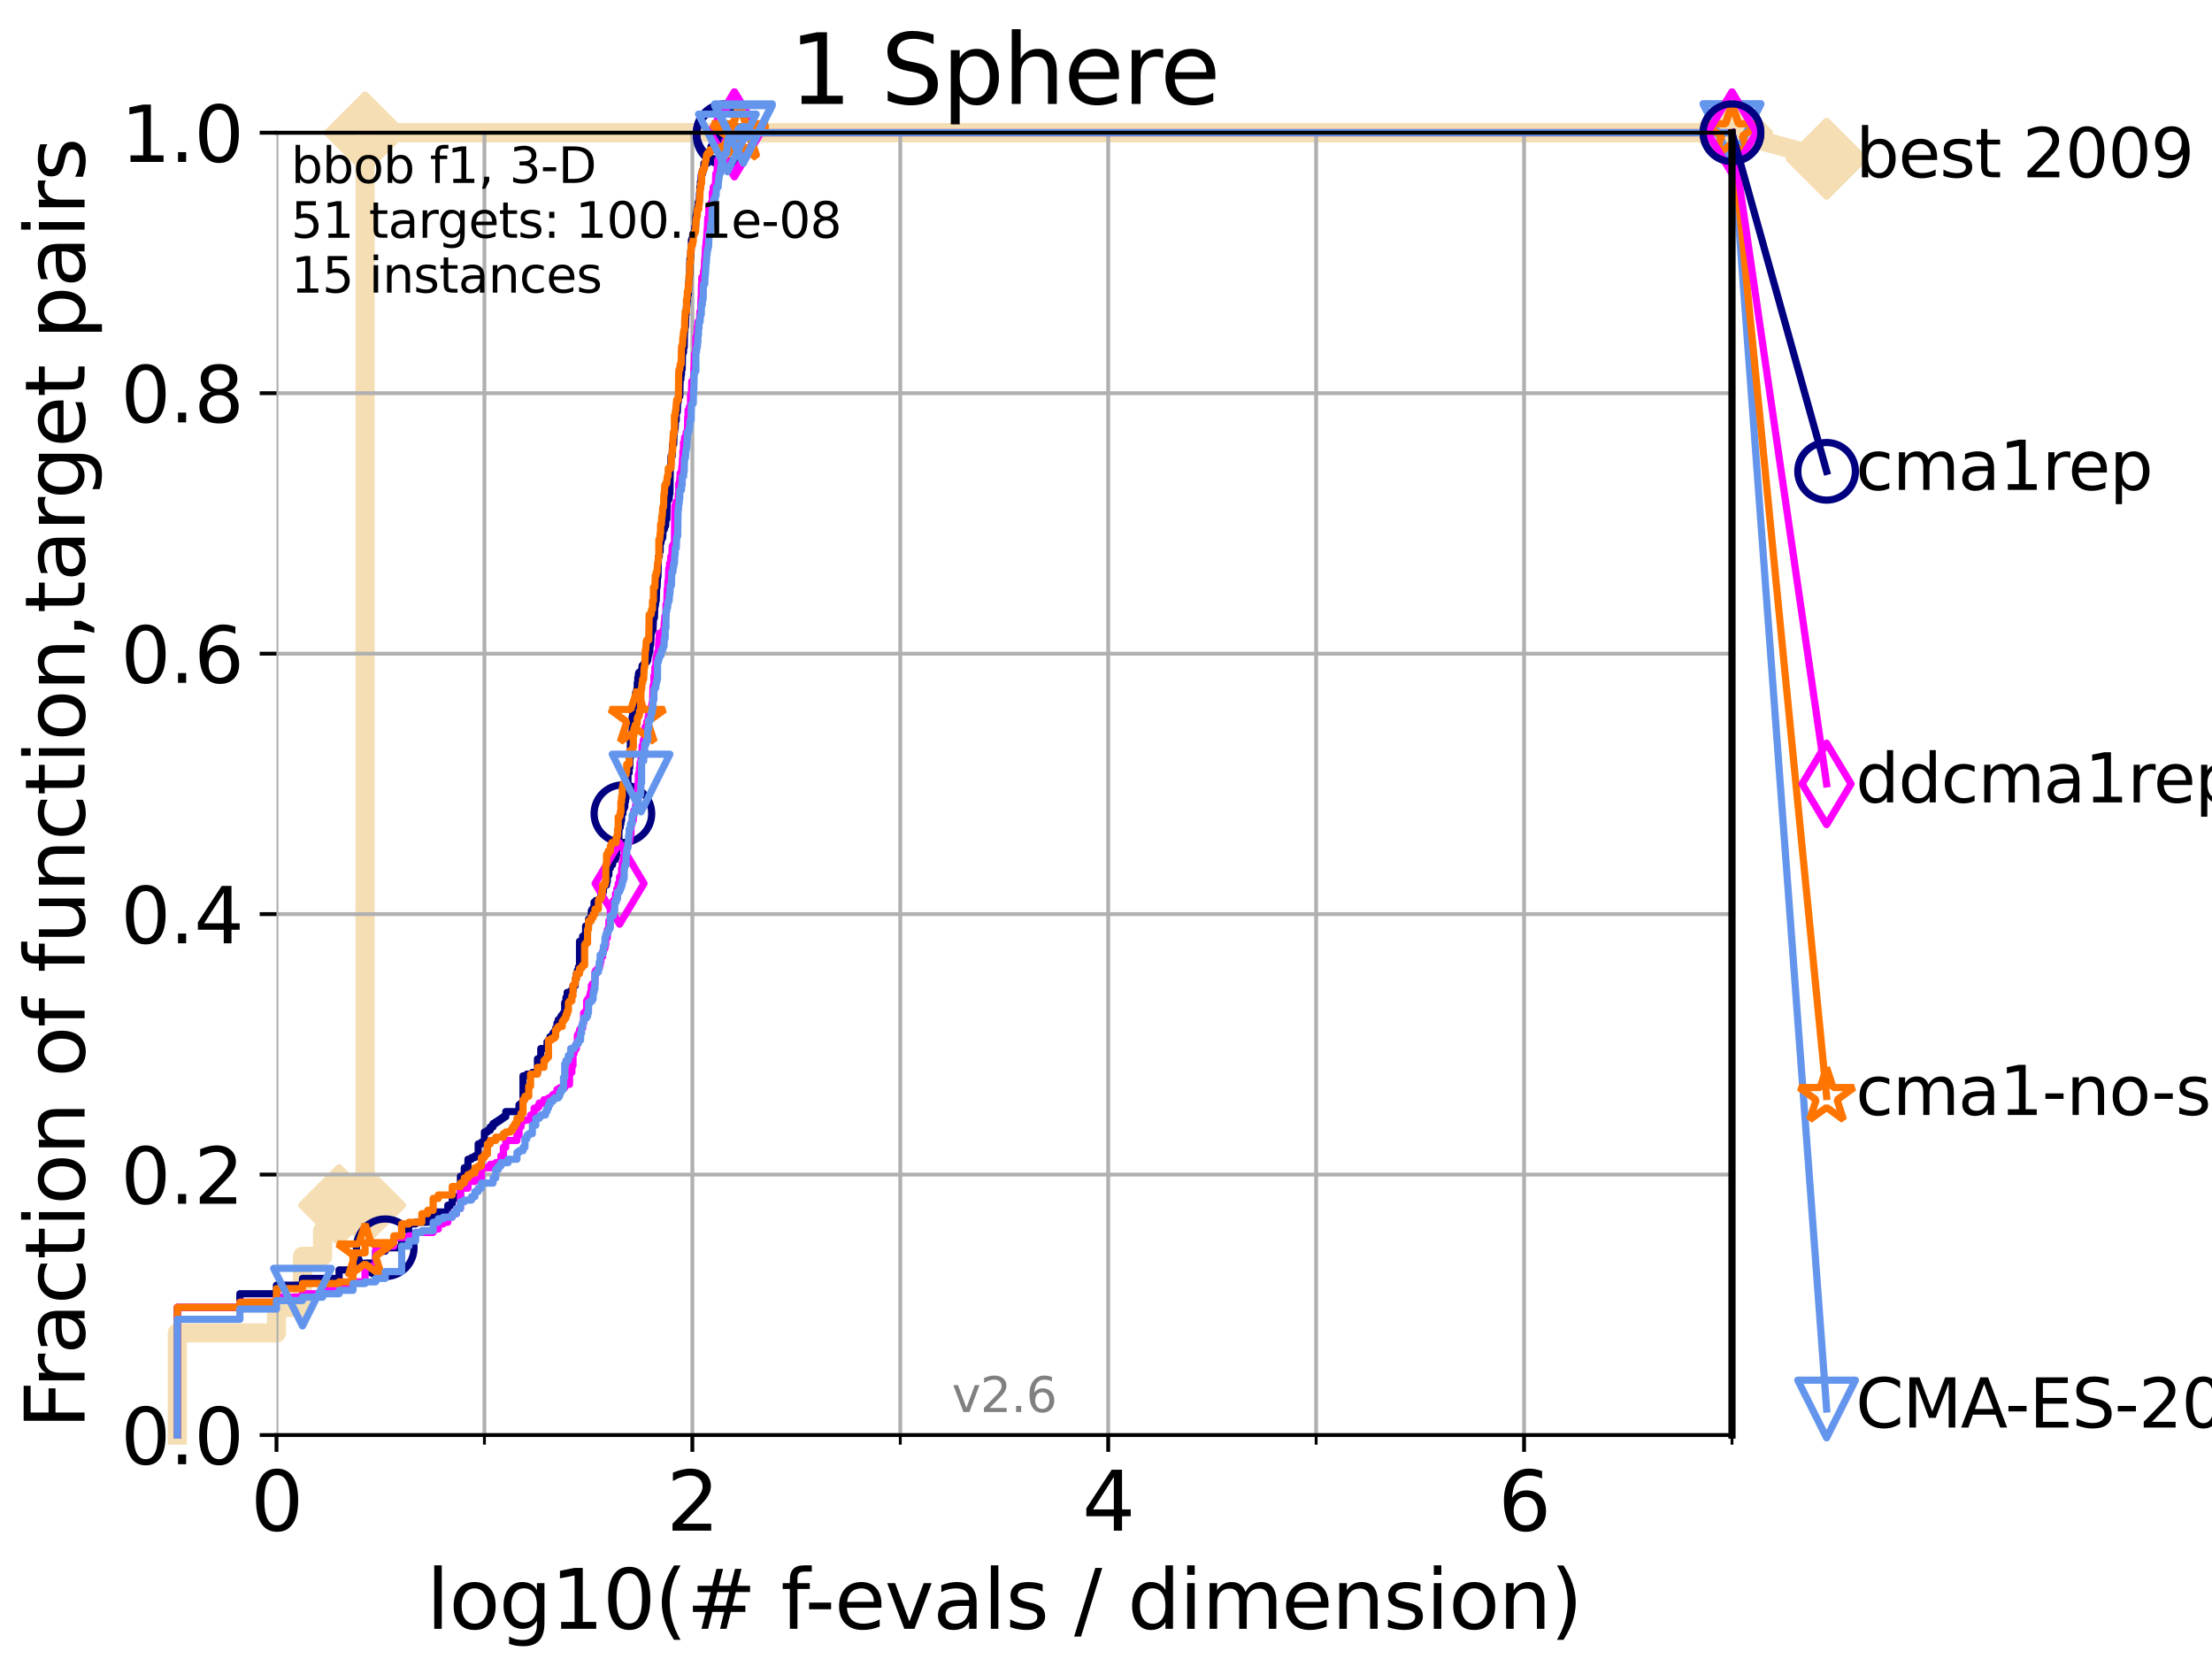 <?xml version="1.0" encoding="utf-8" standalone="no"?>
<!DOCTYPE svg PUBLIC "-//W3C//DTD SVG 1.1//EN"
  "http://www.w3.org/Graphics/SVG/1.1/DTD/svg11.dtd">
<svg xmlns:xlink="http://www.w3.org/1999/xlink" width="460.8pt" height="345.6pt" viewBox="0 0 460.8 345.6" xmlns="http://www.w3.org/2000/svg" version="1.1">
 <defs>
  <style type="text/css">*{stroke-linejoin: round; stroke-linecap: butt}</style>
 </defs>
 <g id="figure_1">
  <g id="patch_1">
   <path d="M 0 345.6 
L 460.8 345.6 
L 460.8 0 
L 0 0 
z
" style="fill: #ffffff"/>
  </g>
  <g id="axes_1">
   <g id="patch_2">
    <path d="M 57.6 298.944 
L 360.806 298.944 
L 360.806 27.648 
L 57.6 27.648 
z
" style="fill: #ffffff"/>
   </g>
   <g id="line2d_1">
    <path d="M 36.933 298.944 
L 36.933 277.666 
L 57.6 277.666 
L 57.6 272.346 
L 63.012 272.346 
L 63.012 261.707 
L 67.209 261.707 
L 67.209 256.388 
L 70.639 256.388 
L 70.639 251.068 
L 76.051 251.068 
L 76.051 27.648 
L 360.806 27.648 
" style="fill: none; stroke: #f5deb3; stroke-width: 4; stroke-linecap: square"/>
   </g>
   <g id="line2d_2">
    <defs>
     <path id="m24f35a7610" d="M -0 7.778 
L 7.778 0 
L 0 -7.778 
L -7.778 -0 
z
" style="stroke: #f5deb3; stroke-width: 1.5; stroke-linejoin: miter"/>
    </defs>
    <g>
     <use xlink:href="#m24f35a7610" x="70.639" y="251.068" style="fill: #f5deb3; stroke: #f5deb3; stroke-width: 1.5; stroke-linejoin: miter"/>
     <use xlink:href="#m24f35a7610" x="76.051" y="251.068" style="fill: #f5deb3; stroke: #f5deb3; stroke-width: 1.5; stroke-linejoin: miter"/>
     <use xlink:href="#m24f35a7610" x="76.051" y="27.648" style="fill: #f5deb3; stroke: #f5deb3; stroke-width: 1.5; stroke-linejoin: miter"/>
     <use xlink:href="#m24f35a7610" x="76.051" y="27.648" style="fill: #f5deb3; stroke: #f5deb3; stroke-width: 1.5; stroke-linejoin: miter"/>
     <use xlink:href="#m24f35a7610" x="76.051" y="27.648" style="fill: #f5deb3; stroke: #f5deb3; stroke-width: 1.5; stroke-linejoin: miter"/>
     <use xlink:href="#m24f35a7610" x="360.806" y="27.648" style="fill: #f5deb3; stroke: #f5deb3; stroke-width: 1.5; stroke-linejoin: miter"/>
    </g>
   </g>
   <g id="line2d_3">
    <path style="fill: none; stroke: #f5deb3; stroke-width: 4; stroke-linecap: square"/>
    <g/>
   </g>
   <g id="line2d_4">
    <path d="M 360.806 27.648 
L 380.515 33.074 
" style="fill: none; stroke: #f5deb3; stroke-width: 4; stroke-linecap: square"/>
    <g>
     <use xlink:href="#m24f35a7610" x="360.806" y="27.648" style="fill: #f5deb3; stroke: #f5deb3; stroke-width: 1.5; stroke-linejoin: miter"/>
     <use xlink:href="#m24f35a7610" x="380.515" y="33.074" style="fill: #f5deb3; stroke: #f5deb3; stroke-width: 1.5; stroke-linejoin: miter"/>
    </g>
   </g>
   <g id="matplotlib.axis_1">
    <g id="xtick_1">
     <g id="line2d_5">
      <path d="M 57.6 298.944 
L 57.6 27.648 
" clip-path="url(#p11b97a14e5)" style="fill: none; stroke: #b0b0b0; stroke-width: 0.8; stroke-linecap: square"/>
     </g>
     <g id="line2d_6">
      <defs>
       <path id="mfaf510869c" d="M 0 0 
L 0 3.5 
" style="stroke: #000000; stroke-width: 0.8"/>
      </defs>
      <g>
       <use xlink:href="#mfaf510869c" x="57.6" y="298.944" style="stroke: #000000; stroke-width: 0.8"/>
      </g>
     </g>
     <g id="text_1">
      <!-- 0 -->
      <g transform="translate(52.192 318.861)scale(0.17 -0.17)">
       <defs>
        <path id="DejaVuSans-30" d="M 2034 4250 
Q 1547 4250 1301 3770 
Q 1056 3291 1056 2328 
Q 1056 1369 1301 889 
Q 1547 409 2034 409 
Q 2525 409 2770 889 
Q 3016 1369 3016 2328 
Q 3016 3291 2770 3770 
Q 2525 4250 2034 4250 
z
M 2034 4750 
Q 2819 4750 3233 4129 
Q 3647 3509 3647 2328 
Q 3647 1150 3233 529 
Q 2819 -91 2034 -91 
Q 1250 -91 836 529 
Q 422 1150 422 2328 
Q 422 3509 836 4129 
Q 1250 4750 2034 4750 
z
" transform="scale(0.016)"/>
       </defs>
       <use xlink:href="#DejaVuSans-30"/>
      </g>
     </g>
    </g>
    <g id="xtick_2">
     <g id="line2d_7">
      <path d="M 144.23 298.944 
L 144.23 27.648 
" clip-path="url(#p11b97a14e5)" style="fill: none; stroke: #b0b0b0; stroke-width: 0.8; stroke-linecap: square"/>
     </g>
     <g id="line2d_8">
      <g>
       <use xlink:href="#mfaf510869c" x="144.23" y="298.944" style="stroke: #000000; stroke-width: 0.8"/>
      </g>
     </g>
     <g id="text_2">
      <!-- 2 -->
      <g transform="translate(138.822 318.861)scale(0.17 -0.17)">
       <defs>
        <path id="DejaVuSans-32" d="M 1228 531 
L 3431 531 
L 3431 0 
L 469 0 
L 469 531 
Q 828 903 1448 1529 
Q 2069 2156 2228 2338 
Q 2531 2678 2651 2914 
Q 2772 3150 2772 3378 
Q 2772 3750 2511 3984 
Q 2250 4219 1831 4219 
Q 1534 4219 1204 4116 
Q 875 4013 500 3803 
L 500 4441 
Q 881 4594 1212 4672 
Q 1544 4750 1819 4750 
Q 2544 4750 2975 4387 
Q 3406 4025 3406 3419 
Q 3406 3131 3298 2873 
Q 3191 2616 2906 2266 
Q 2828 2175 2409 1742 
Q 1991 1309 1228 531 
z
" transform="scale(0.016)"/>
       </defs>
       <use xlink:href="#DejaVuSans-32"/>
      </g>
     </g>
    </g>
    <g id="xtick_3">
     <g id="line2d_9">
      <path d="M 230.861 298.944 
L 230.861 27.648 
" clip-path="url(#p11b97a14e5)" style="fill: none; stroke: #b0b0b0; stroke-width: 0.8; stroke-linecap: square"/>
     </g>
     <g id="line2d_10">
      <g>
       <use xlink:href="#mfaf510869c" x="230.861" y="298.944" style="stroke: #000000; stroke-width: 0.8"/>
      </g>
     </g>
     <g id="text_3">
      <!-- 4 -->
      <g transform="translate(225.453 318.861)scale(0.17 -0.17)">
       <defs>
        <path id="DejaVuSans-34" d="M 2419 4116 
L 825 1625 
L 2419 1625 
L 2419 4116 
z
M 2253 4666 
L 3047 4666 
L 3047 1625 
L 3713 1625 
L 3713 1100 
L 3047 1100 
L 3047 0 
L 2419 0 
L 2419 1100 
L 313 1100 
L 313 1709 
L 2253 4666 
z
" transform="scale(0.016)"/>
       </defs>
       <use xlink:href="#DejaVuSans-34"/>
      </g>
     </g>
    </g>
    <g id="xtick_4">
     <g id="line2d_11">
      <path d="M 317.491 298.944 
L 317.491 27.648 
" clip-path="url(#p11b97a14e5)" style="fill: none; stroke: #b0b0b0; stroke-width: 0.8; stroke-linecap: square"/>
     </g>
     <g id="line2d_12">
      <g>
       <use xlink:href="#mfaf510869c" x="317.491" y="298.944" style="stroke: #000000; stroke-width: 0.8"/>
      </g>
     </g>
     <g id="text_4">
      <!-- 6 -->
      <g transform="translate(312.083 318.861)scale(0.17 -0.17)">
       <defs>
        <path id="DejaVuSans-36" d="M 2113 2584 
Q 1688 2584 1439 2293 
Q 1191 2003 1191 1497 
Q 1191 994 1439 701 
Q 1688 409 2113 409 
Q 2538 409 2786 701 
Q 3034 994 3034 1497 
Q 3034 2003 2786 2293 
Q 2538 2584 2113 2584 
z
M 3366 4563 
L 3366 3988 
Q 3128 4100 2886 4159 
Q 2644 4219 2406 4219 
Q 1781 4219 1451 3797 
Q 1122 3375 1075 2522 
Q 1259 2794 1537 2939 
Q 1816 3084 2150 3084 
Q 2853 3084 3261 2657 
Q 3669 2231 3669 1497 
Q 3669 778 3244 343 
Q 2819 -91 2113 -91 
Q 1303 -91 875 529 
Q 447 1150 447 2328 
Q 447 3434 972 4092 
Q 1497 4750 2381 4750 
Q 2619 4750 2861 4703 
Q 3103 4656 3366 4563 
z
" transform="scale(0.016)"/>
       </defs>
       <use xlink:href="#DejaVuSans-36"/>
      </g>
     </g>
    </g>
    <g id="xtick_5">
     <g id="line2d_13">
      <path d="M 100.915 298.944 
L 100.915 27.648 
" clip-path="url(#p11b97a14e5)" style="fill: none; stroke: #b0b0b0; stroke-width: 0.8; stroke-linecap: square"/>
     </g>
     <g id="line2d_14">
      <defs>
       <path id="m6498459cbc" d="M 0 0 
L 0 2 
" style="stroke: #000000; stroke-width: 0.6"/>
      </defs>
      <g>
       <use xlink:href="#m6498459cbc" x="100.915" y="298.944" style="stroke: #000000; stroke-width: 0.6"/>
      </g>
     </g>
    </g>
    <g id="xtick_6">
     <g id="line2d_15">
      <path d="M 187.546 298.944 
L 187.546 27.648 
" clip-path="url(#p11b97a14e5)" style="fill: none; stroke: #b0b0b0; stroke-width: 0.8; stroke-linecap: square"/>
     </g>
     <g id="line2d_16">
      <g>
       <use xlink:href="#m6498459cbc" x="187.546" y="298.944" style="stroke: #000000; stroke-width: 0.6"/>
      </g>
     </g>
    </g>
    <g id="xtick_7">
     <g id="line2d_17">
      <path d="M 274.176 298.944 
L 274.176 27.648 
" clip-path="url(#p11b97a14e5)" style="fill: none; stroke: #b0b0b0; stroke-width: 0.8; stroke-linecap: square"/>
     </g>
     <g id="line2d_18">
      <g>
       <use xlink:href="#m6498459cbc" x="274.176" y="298.944" style="stroke: #000000; stroke-width: 0.6"/>
      </g>
     </g>
    </g>
    <g id="xtick_8">
     <g id="line2d_19">
      <path d="M 360.806 298.944 
L 360.806 27.648 
" clip-path="url(#p11b97a14e5)" style="fill: none; stroke: #b0b0b0; stroke-width: 0.8; stroke-linecap: square"/>
     </g>
     <g id="line2d_20">
      <g>
       <use xlink:href="#m6498459cbc" x="360.806" y="298.944" style="stroke: #000000; stroke-width: 0.6"/>
      </g>
     </g>
    </g>
    <g id="text_5">
     <!-- log10(# f-evals / dimension) -->
     <g transform="translate(88.823 339.314)scale(0.17 -0.17)">
      <defs>
       <path id="DejaVuSans-6c" d="M 603 4863 
L 1178 4863 
L 1178 0 
L 603 0 
L 603 4863 
z
" transform="scale(0.016)"/>
       <path id="DejaVuSans-6f" d="M 1959 3097 
Q 1497 3097 1228 2736 
Q 959 2375 959 1747 
Q 959 1119 1226 758 
Q 1494 397 1959 397 
Q 2419 397 2687 759 
Q 2956 1122 2956 1747 
Q 2956 2369 2687 2733 
Q 2419 3097 1959 3097 
z
M 1959 3584 
Q 2709 3584 3137 3096 
Q 3566 2609 3566 1747 
Q 3566 888 3137 398 
Q 2709 -91 1959 -91 
Q 1206 -91 779 398 
Q 353 888 353 1747 
Q 353 2609 779 3096 
Q 1206 3584 1959 3584 
z
" transform="scale(0.016)"/>
       <path id="DejaVuSans-67" d="M 2906 1791 
Q 2906 2416 2648 2759 
Q 2391 3103 1925 3103 
Q 1463 3103 1205 2759 
Q 947 2416 947 1791 
Q 947 1169 1205 825 
Q 1463 481 1925 481 
Q 2391 481 2648 825 
Q 2906 1169 2906 1791 
z
M 3481 434 
Q 3481 -459 3084 -895 
Q 2688 -1331 1869 -1331 
Q 1566 -1331 1297 -1286 
Q 1028 -1241 775 -1147 
L 775 -588 
Q 1028 -725 1275 -790 
Q 1522 -856 1778 -856 
Q 2344 -856 2625 -561 
Q 2906 -266 2906 331 
L 2906 616 
Q 2728 306 2450 153 
Q 2172 0 1784 0 
Q 1141 0 747 490 
Q 353 981 353 1791 
Q 353 2603 747 3093 
Q 1141 3584 1784 3584 
Q 2172 3584 2450 3431 
Q 2728 3278 2906 2969 
L 2906 3500 
L 3481 3500 
L 3481 434 
z
" transform="scale(0.016)"/>
       <path id="DejaVuSans-31" d="M 794 531 
L 1825 531 
L 1825 4091 
L 703 3866 
L 703 4441 
L 1819 4666 
L 2450 4666 
L 2450 531 
L 3481 531 
L 3481 0 
L 794 0 
L 794 531 
z
" transform="scale(0.016)"/>
       <path id="DejaVuSans-28" d="M 1984 4856 
Q 1566 4138 1362 3434 
Q 1159 2731 1159 2009 
Q 1159 1288 1364 580 
Q 1569 -128 1984 -844 
L 1484 -844 
Q 1016 -109 783 600 
Q 550 1309 550 2009 
Q 550 2706 781 3412 
Q 1013 4119 1484 4856 
L 1984 4856 
z
" transform="scale(0.016)"/>
       <path id="DejaVuSans-23" d="M 3272 2816 
L 2363 2816 
L 2100 1772 
L 3016 1772 
L 3272 2816 
z
M 2803 4594 
L 2478 3297 
L 3391 3297 
L 3719 4594 
L 4219 4594 
L 3897 3297 
L 4872 3297 
L 4872 2816 
L 3775 2816 
L 3519 1772 
L 4513 1772 
L 4513 1294 
L 3397 1294 
L 3072 0 
L 2572 0 
L 2894 1294 
L 1978 1294 
L 1656 0 
L 1153 0 
L 1478 1294 
L 494 1294 
L 494 1772 
L 1594 1772 
L 1856 2816 
L 850 2816 
L 850 3297 
L 1978 3297 
L 2297 4594 
L 2803 4594 
z
" transform="scale(0.016)"/>
       <path id="DejaVuSans-20" transform="scale(0.016)"/>
       <path id="DejaVuSans-66" d="M 2375 4863 
L 2375 4384 
L 1825 4384 
Q 1516 4384 1395 4259 
Q 1275 4134 1275 3809 
L 1275 3500 
L 2222 3500 
L 2222 3053 
L 1275 3053 
L 1275 0 
L 697 0 
L 697 3053 
L 147 3053 
L 147 3500 
L 697 3500 
L 697 3744 
Q 697 4328 969 4595 
Q 1241 4863 1831 4863 
L 2375 4863 
z
" transform="scale(0.016)"/>
       <path id="DejaVuSans-2d" d="M 313 2009 
L 1997 2009 
L 1997 1497 
L 313 1497 
L 313 2009 
z
" transform="scale(0.016)"/>
       <path id="DejaVuSans-65" d="M 3597 1894 
L 3597 1613 
L 953 1613 
Q 991 1019 1311 708 
Q 1631 397 2203 397 
Q 2534 397 2845 478 
Q 3156 559 3463 722 
L 3463 178 
Q 3153 47 2828 -22 
Q 2503 -91 2169 -91 
Q 1331 -91 842 396 
Q 353 884 353 1716 
Q 353 2575 817 3079 
Q 1281 3584 2069 3584 
Q 2775 3584 3186 3129 
Q 3597 2675 3597 1894 
z
M 3022 2063 
Q 3016 2534 2758 2815 
Q 2500 3097 2075 3097 
Q 1594 3097 1305 2825 
Q 1016 2553 972 2059 
L 3022 2063 
z
" transform="scale(0.016)"/>
       <path id="DejaVuSans-76" d="M 191 3500 
L 800 3500 
L 1894 563 
L 2988 3500 
L 3597 3500 
L 2284 0 
L 1503 0 
L 191 3500 
z
" transform="scale(0.016)"/>
       <path id="DejaVuSans-61" d="M 2194 1759 
Q 1497 1759 1228 1600 
Q 959 1441 959 1056 
Q 959 750 1161 570 
Q 1363 391 1709 391 
Q 2188 391 2477 730 
Q 2766 1069 2766 1631 
L 2766 1759 
L 2194 1759 
z
M 3341 1997 
L 3341 0 
L 2766 0 
L 2766 531 
Q 2569 213 2275 61 
Q 1981 -91 1556 -91 
Q 1019 -91 701 211 
Q 384 513 384 1019 
Q 384 1609 779 1909 
Q 1175 2209 1959 2209 
L 2766 2209 
L 2766 2266 
Q 2766 2663 2505 2880 
Q 2244 3097 1772 3097 
Q 1472 3097 1187 3025 
Q 903 2953 641 2809 
L 641 3341 
Q 956 3463 1253 3523 
Q 1550 3584 1831 3584 
Q 2591 3584 2966 3190 
Q 3341 2797 3341 1997 
z
" transform="scale(0.016)"/>
       <path id="DejaVuSans-73" d="M 2834 3397 
L 2834 2853 
Q 2591 2978 2328 3040 
Q 2066 3103 1784 3103 
Q 1356 3103 1142 2972 
Q 928 2841 928 2578 
Q 928 2378 1081 2264 
Q 1234 2150 1697 2047 
L 1894 2003 
Q 2506 1872 2764 1633 
Q 3022 1394 3022 966 
Q 3022 478 2636 193 
Q 2250 -91 1575 -91 
Q 1294 -91 989 -36 
Q 684 19 347 128 
L 347 722 
Q 666 556 975 473 
Q 1284 391 1588 391 
Q 1994 391 2212 530 
Q 2431 669 2431 922 
Q 2431 1156 2273 1281 
Q 2116 1406 1581 1522 
L 1381 1569 
Q 847 1681 609 1914 
Q 372 2147 372 2553 
Q 372 3047 722 3315 
Q 1072 3584 1716 3584 
Q 2034 3584 2315 3537 
Q 2597 3491 2834 3397 
z
" transform="scale(0.016)"/>
       <path id="DejaVuSans-2f" d="M 1625 4666 
L 2156 4666 
L 531 -594 
L 0 -594 
L 1625 4666 
z
" transform="scale(0.016)"/>
       <path id="DejaVuSans-64" d="M 2906 2969 
L 2906 4863 
L 3481 4863 
L 3481 0 
L 2906 0 
L 2906 525 
Q 2725 213 2448 61 
Q 2172 -91 1784 -91 
Q 1150 -91 751 415 
Q 353 922 353 1747 
Q 353 2572 751 3078 
Q 1150 3584 1784 3584 
Q 2172 3584 2448 3432 
Q 2725 3281 2906 2969 
z
M 947 1747 
Q 947 1113 1208 752 
Q 1469 391 1925 391 
Q 2381 391 2643 752 
Q 2906 1113 2906 1747 
Q 2906 2381 2643 2742 
Q 2381 3103 1925 3103 
Q 1469 3103 1208 2742 
Q 947 2381 947 1747 
z
" transform="scale(0.016)"/>
       <path id="DejaVuSans-69" d="M 603 3500 
L 1178 3500 
L 1178 0 
L 603 0 
L 603 3500 
z
M 603 4863 
L 1178 4863 
L 1178 4134 
L 603 4134 
L 603 4863 
z
" transform="scale(0.016)"/>
       <path id="DejaVuSans-6d" d="M 3328 2828 
Q 3544 3216 3844 3400 
Q 4144 3584 4550 3584 
Q 5097 3584 5394 3201 
Q 5691 2819 5691 2113 
L 5691 0 
L 5113 0 
L 5113 2094 
Q 5113 2597 4934 2840 
Q 4756 3084 4391 3084 
Q 3944 3084 3684 2787 
Q 3425 2491 3425 1978 
L 3425 0 
L 2847 0 
L 2847 2094 
Q 2847 2600 2669 2842 
Q 2491 3084 2119 3084 
Q 1678 3084 1418 2786 
Q 1159 2488 1159 1978 
L 1159 0 
L 581 0 
L 581 3500 
L 1159 3500 
L 1159 2956 
Q 1356 3278 1631 3431 
Q 1906 3584 2284 3584 
Q 2666 3584 2933 3390 
Q 3200 3197 3328 2828 
z
" transform="scale(0.016)"/>
       <path id="DejaVuSans-6e" d="M 3513 2113 
L 3513 0 
L 2938 0 
L 2938 2094 
Q 2938 2591 2744 2837 
Q 2550 3084 2163 3084 
Q 1697 3084 1428 2787 
Q 1159 2491 1159 1978 
L 1159 0 
L 581 0 
L 581 3500 
L 1159 3500 
L 1159 2956 
Q 1366 3272 1645 3428 
Q 1925 3584 2291 3584 
Q 2894 3584 3203 3211 
Q 3513 2838 3513 2113 
z
" transform="scale(0.016)"/>
       <path id="DejaVuSans-29" d="M 513 4856 
L 1013 4856 
Q 1481 4119 1714 3412 
Q 1947 2706 1947 2009 
Q 1947 1309 1714 600 
Q 1481 -109 1013 -844 
L 513 -844 
Q 928 -128 1133 580 
Q 1338 1288 1338 2009 
Q 1338 2731 1133 3434 
Q 928 4138 513 4856 
z
" transform="scale(0.016)"/>
      </defs>
      <use xlink:href="#DejaVuSans-6c"/>
      <use xlink:href="#DejaVuSans-6f" x="27.783"/>
      <use xlink:href="#DejaVuSans-67" x="88.965"/>
      <use xlink:href="#DejaVuSans-31" x="152.441"/>
      <use xlink:href="#DejaVuSans-30" x="216.064"/>
      <use xlink:href="#DejaVuSans-28" x="279.688"/>
      <use xlink:href="#DejaVuSans-23" x="318.701"/>
      <use xlink:href="#DejaVuSans-20" x="402.49"/>
      <use xlink:href="#DejaVuSans-66" x="434.277"/>
      <use xlink:href="#DejaVuSans-2d" x="463.982"/>
      <use xlink:href="#DejaVuSans-65" x="500.066"/>
      <use xlink:href="#DejaVuSans-76" x="561.59"/>
      <use xlink:href="#DejaVuSans-61" x="620.77"/>
      <use xlink:href="#DejaVuSans-6c" x="682.049"/>
      <use xlink:href="#DejaVuSans-73" x="709.832"/>
      <use xlink:href="#DejaVuSans-20" x="761.932"/>
      <use xlink:href="#DejaVuSans-2f" x="793.719"/>
      <use xlink:href="#DejaVuSans-20" x="827.41"/>
      <use xlink:href="#DejaVuSans-64" x="859.197"/>
      <use xlink:href="#DejaVuSans-69" x="922.674"/>
      <use xlink:href="#DejaVuSans-6d" x="950.457"/>
      <use xlink:href="#DejaVuSans-65" x="1047.869"/>
      <use xlink:href="#DejaVuSans-6e" x="1109.393"/>
      <use xlink:href="#DejaVuSans-73" x="1172.771"/>
      <use xlink:href="#DejaVuSans-69" x="1224.871"/>
      <use xlink:href="#DejaVuSans-6f" x="1252.654"/>
      <use xlink:href="#DejaVuSans-6e" x="1313.836"/>
      <use xlink:href="#DejaVuSans-29" x="1377.215"/>
     </g>
    </g>
   </g>
   <g id="matplotlib.axis_2">
    <g id="ytick_1">
     <g id="line2d_21">
      <path d="M 57.6 298.944 
L 360.806 298.944 
" clip-path="url(#p11b97a14e5)" style="fill: none; stroke: #b0b0b0; stroke-width: 0.8; stroke-linecap: square"/>
     </g>
     <g id="line2d_22">
      <defs>
       <path id="md53b2ee9bf" d="M 0 0 
L -3.5 0 
" style="stroke: #000000; stroke-width: 0.8"/>
      </defs>
      <g>
       <use xlink:href="#md53b2ee9bf" x="57.6" y="298.944" style="stroke: #000000; stroke-width: 0.8"/>
      </g>
     </g>
     <g id="text_6">
      <!-- 0.0 -->
      <g transform="translate(25.155 305.023)scale(0.16 -0.16)">
       <defs>
        <path id="DejaVuSans-2e" d="M 684 794 
L 1344 794 
L 1344 0 
L 684 0 
L 684 794 
z
" transform="scale(0.016)"/>
       </defs>
       <use xlink:href="#DejaVuSans-30"/>
       <use xlink:href="#DejaVuSans-2e" x="63.623"/>
       <use xlink:href="#DejaVuSans-30" x="95.41"/>
      </g>
     </g>
    </g>
    <g id="ytick_2">
     <g id="line2d_23">
      <path d="M 57.6 244.685 
L 360.806 244.685 
" clip-path="url(#p11b97a14e5)" style="fill: none; stroke: #b0b0b0; stroke-width: 0.8; stroke-linecap: square"/>
     </g>
     <g id="line2d_24">
      <g>
       <use xlink:href="#md53b2ee9bf" x="57.6" y="244.685" style="stroke: #000000; stroke-width: 0.8"/>
      </g>
     </g>
     <g id="text_7">
      <!-- 0.2 -->
      <g transform="translate(25.155 250.764)scale(0.16 -0.16)">
       <use xlink:href="#DejaVuSans-30"/>
       <use xlink:href="#DejaVuSans-2e" x="63.623"/>
       <use xlink:href="#DejaVuSans-32" x="95.41"/>
      </g>
     </g>
    </g>
    <g id="ytick_3">
     <g id="line2d_25">
      <path d="M 57.6 190.426 
L 360.806 190.426 
" clip-path="url(#p11b97a14e5)" style="fill: none; stroke: #b0b0b0; stroke-width: 0.8; stroke-linecap: square"/>
     </g>
     <g id="line2d_26">
      <g>
       <use xlink:href="#md53b2ee9bf" x="57.6" y="190.426" style="stroke: #000000; stroke-width: 0.8"/>
      </g>
     </g>
     <g id="text_8">
      <!-- 0.4 -->
      <g transform="translate(25.155 196.504)scale(0.16 -0.16)">
       <use xlink:href="#DejaVuSans-30"/>
       <use xlink:href="#DejaVuSans-2e" x="63.623"/>
       <use xlink:href="#DejaVuSans-34" x="95.41"/>
      </g>
     </g>
    </g>
    <g id="ytick_4">
     <g id="line2d_27">
      <path d="M 57.6 136.166 
L 360.806 136.166 
" clip-path="url(#p11b97a14e5)" style="fill: none; stroke: #b0b0b0; stroke-width: 0.8; stroke-linecap: square"/>
     </g>
     <g id="line2d_28">
      <g>
       <use xlink:href="#md53b2ee9bf" x="57.6" y="136.166" style="stroke: #000000; stroke-width: 0.8"/>
      </g>
     </g>
     <g id="text_9">
      <!-- 0.6 -->
      <g transform="translate(25.155 142.245)scale(0.16 -0.16)">
       <use xlink:href="#DejaVuSans-30"/>
       <use xlink:href="#DejaVuSans-2e" x="63.623"/>
       <use xlink:href="#DejaVuSans-36" x="95.41"/>
      </g>
     </g>
    </g>
    <g id="ytick_5">
     <g id="line2d_29">
      <path d="M 57.6 81.907 
L 360.806 81.907 
" clip-path="url(#p11b97a14e5)" style="fill: none; stroke: #b0b0b0; stroke-width: 0.8; stroke-linecap: square"/>
     </g>
     <g id="line2d_30">
      <g>
       <use xlink:href="#md53b2ee9bf" x="57.6" y="81.907" style="stroke: #000000; stroke-width: 0.8"/>
      </g>
     </g>
     <g id="text_10">
      <!-- 0.8 -->
      <g transform="translate(25.155 87.986)scale(0.16 -0.16)">
       <defs>
        <path id="DejaVuSans-38" d="M 2034 2216 
Q 1584 2216 1326 1975 
Q 1069 1734 1069 1313 
Q 1069 891 1326 650 
Q 1584 409 2034 409 
Q 2484 409 2743 651 
Q 3003 894 3003 1313 
Q 3003 1734 2745 1975 
Q 2488 2216 2034 2216 
z
M 1403 2484 
Q 997 2584 770 2862 
Q 544 3141 544 3541 
Q 544 4100 942 4425 
Q 1341 4750 2034 4750 
Q 2731 4750 3128 4425 
Q 3525 4100 3525 3541 
Q 3525 3141 3298 2862 
Q 3072 2584 2669 2484 
Q 3125 2378 3379 2068 
Q 3634 1759 3634 1313 
Q 3634 634 3220 271 
Q 2806 -91 2034 -91 
Q 1263 -91 848 271 
Q 434 634 434 1313 
Q 434 1759 690 2068 
Q 947 2378 1403 2484 
z
M 1172 3481 
Q 1172 3119 1398 2916 
Q 1625 2713 2034 2713 
Q 2441 2713 2670 2916 
Q 2900 3119 2900 3481 
Q 2900 3844 2670 4047 
Q 2441 4250 2034 4250 
Q 1625 4250 1398 4047 
Q 1172 3844 1172 3481 
z
" transform="scale(0.016)"/>
       </defs>
       <use xlink:href="#DejaVuSans-30"/>
       <use xlink:href="#DejaVuSans-2e" x="63.623"/>
       <use xlink:href="#DejaVuSans-38" x="95.41"/>
      </g>
     </g>
    </g>
    <g id="ytick_6">
     <g id="line2d_31">
      <path d="M 57.6 27.648 
L 360.806 27.648 
" clip-path="url(#p11b97a14e5)" style="fill: none; stroke: #b0b0b0; stroke-width: 0.8; stroke-linecap: square"/>
     </g>
     <g id="line2d_32">
      <g>
       <use xlink:href="#md53b2ee9bf" x="57.6" y="27.648" style="stroke: #000000; stroke-width: 0.8"/>
      </g>
     </g>
     <g id="text_11">
      <!-- 1.0 -->
      <g transform="translate(25.155 33.727)scale(0.16 -0.16)">
       <use xlink:href="#DejaVuSans-31"/>
       <use xlink:href="#DejaVuSans-2e" x="63.623"/>
       <use xlink:href="#DejaVuSans-30" x="95.41"/>
      </g>
     </g>
    </g>
    <g id="text_12">
     <!-- Fraction of function,target pairs -->
     <g transform="translate(17.62 297.681)rotate(-90)scale(0.17 -0.17)">
      <defs>
       <path id="DejaVuSans-46" d="M 628 4666 
L 3309 4666 
L 3309 4134 
L 1259 4134 
L 1259 2759 
L 3109 2759 
L 3109 2228 
L 1259 2228 
L 1259 0 
L 628 0 
L 628 4666 
z
" transform="scale(0.016)"/>
       <path id="DejaVuSans-72" d="M 2631 2963 
Q 2534 3019 2420 3045 
Q 2306 3072 2169 3072 
Q 1681 3072 1420 2755 
Q 1159 2438 1159 1844 
L 1159 0 
L 581 0 
L 581 3500 
L 1159 3500 
L 1159 2956 
Q 1341 3275 1631 3429 
Q 1922 3584 2338 3584 
Q 2397 3584 2469 3576 
Q 2541 3569 2628 3553 
L 2631 2963 
z
" transform="scale(0.016)"/>
       <path id="DejaVuSans-63" d="M 3122 3366 
L 3122 2828 
Q 2878 2963 2633 3030 
Q 2388 3097 2138 3097 
Q 1578 3097 1268 2742 
Q 959 2388 959 1747 
Q 959 1106 1268 751 
Q 1578 397 2138 397 
Q 2388 397 2633 464 
Q 2878 531 3122 666 
L 3122 134 
Q 2881 22 2623 -34 
Q 2366 -91 2075 -91 
Q 1284 -91 818 406 
Q 353 903 353 1747 
Q 353 2603 823 3093 
Q 1294 3584 2113 3584 
Q 2378 3584 2631 3529 
Q 2884 3475 3122 3366 
z
" transform="scale(0.016)"/>
       <path id="DejaVuSans-74" d="M 1172 4494 
L 1172 3500 
L 2356 3500 
L 2356 3053 
L 1172 3053 
L 1172 1153 
Q 1172 725 1289 603 
Q 1406 481 1766 481 
L 2356 481 
L 2356 0 
L 1766 0 
Q 1100 0 847 248 
Q 594 497 594 1153 
L 594 3053 
L 172 3053 
L 172 3500 
L 594 3500 
L 594 4494 
L 1172 4494 
z
" transform="scale(0.016)"/>
       <path id="DejaVuSans-75" d="M 544 1381 
L 544 3500 
L 1119 3500 
L 1119 1403 
Q 1119 906 1312 657 
Q 1506 409 1894 409 
Q 2359 409 2629 706 
Q 2900 1003 2900 1516 
L 2900 3500 
L 3475 3500 
L 3475 0 
L 2900 0 
L 2900 538 
Q 2691 219 2414 64 
Q 2138 -91 1772 -91 
Q 1169 -91 856 284 
Q 544 659 544 1381 
z
M 1991 3584 
L 1991 3584 
z
" transform="scale(0.016)"/>
       <path id="DejaVuSans-2c" d="M 750 794 
L 1409 794 
L 1409 256 
L 897 -744 
L 494 -744 
L 750 256 
L 750 794 
z
" transform="scale(0.016)"/>
       <path id="DejaVuSans-70" d="M 1159 525 
L 1159 -1331 
L 581 -1331 
L 581 3500 
L 1159 3500 
L 1159 2969 
Q 1341 3281 1617 3432 
Q 1894 3584 2278 3584 
Q 2916 3584 3314 3078 
Q 3713 2572 3713 1747 
Q 3713 922 3314 415 
Q 2916 -91 2278 -91 
Q 1894 -91 1617 61 
Q 1341 213 1159 525 
z
M 3116 1747 
Q 3116 2381 2855 2742 
Q 2594 3103 2138 3103 
Q 1681 3103 1420 2742 
Q 1159 2381 1159 1747 
Q 1159 1113 1420 752 
Q 1681 391 2138 391 
Q 2594 391 2855 752 
Q 3116 1113 3116 1747 
z
" transform="scale(0.016)"/>
      </defs>
      <use xlink:href="#DejaVuSans-46"/>
      <use xlink:href="#DejaVuSans-72" x="50.27"/>
      <use xlink:href="#DejaVuSans-61" x="91.383"/>
      <use xlink:href="#DejaVuSans-63" x="152.662"/>
      <use xlink:href="#DejaVuSans-74" x="207.643"/>
      <use xlink:href="#DejaVuSans-69" x="246.852"/>
      <use xlink:href="#DejaVuSans-6f" x="274.635"/>
      <use xlink:href="#DejaVuSans-6e" x="335.816"/>
      <use xlink:href="#DejaVuSans-20" x="399.195"/>
      <use xlink:href="#DejaVuSans-6f" x="430.982"/>
      <use xlink:href="#DejaVuSans-66" x="492.164"/>
      <use xlink:href="#DejaVuSans-20" x="527.369"/>
      <use xlink:href="#DejaVuSans-66" x="559.156"/>
      <use xlink:href="#DejaVuSans-75" x="594.361"/>
      <use xlink:href="#DejaVuSans-6e" x="657.74"/>
      <use xlink:href="#DejaVuSans-63" x="721.119"/>
      <use xlink:href="#DejaVuSans-74" x="776.1"/>
      <use xlink:href="#DejaVuSans-69" x="815.309"/>
      <use xlink:href="#DejaVuSans-6f" x="843.092"/>
      <use xlink:href="#DejaVuSans-6e" x="904.273"/>
      <use xlink:href="#DejaVuSans-2c" x="967.652"/>
      <use xlink:href="#DejaVuSans-74" x="999.439"/>
      <use xlink:href="#DejaVuSans-61" x="1038.648"/>
      <use xlink:href="#DejaVuSans-72" x="1099.928"/>
      <use xlink:href="#DejaVuSans-67" x="1139.291"/>
      <use xlink:href="#DejaVuSans-65" x="1202.768"/>
      <use xlink:href="#DejaVuSans-74" x="1264.291"/>
      <use xlink:href="#DejaVuSans-20" x="1303.5"/>
      <use xlink:href="#DejaVuSans-70" x="1335.287"/>
      <use xlink:href="#DejaVuSans-61" x="1398.764"/>
      <use xlink:href="#DejaVuSans-69" x="1460.043"/>
      <use xlink:href="#DejaVuSans-72" x="1487.826"/>
      <use xlink:href="#DejaVuSans-73" x="1528.939"/>
     </g>
    </g>
   </g>
   <g id="line2d_33">
    <defs>
     <path id="m48f51a2323" d="M 0 1.5 
C 0.398 1.5 0.779 1.342 1.061 1.061 
C 1.342 0.779 1.5 0.398 1.5 0 
C 1.5 -0.398 1.342 -0.779 1.061 -1.061 
C 0.779 -1.342 0.398 -1.5 0 -1.5 
C -0.398 -1.5 -0.779 -1.342 -1.061 -1.061 
C -1.342 -0.779 -1.5 -0.398 -1.5 0 
C -1.5 0.398 -1.342 0.779 -1.061 1.061 
C -0.779 1.342 -0.398 1.5 0 1.5 
z
" style="stroke: #f5deb3"/>
    </defs>
    <g>
     <use xlink:href="#m48f51a2323" x="76.051" y="27.648" style="fill: #f5deb3; stroke: #f5deb3"/>
     <use xlink:href="#m48f51a2323" x="76.051" y="27.648" style="fill: #f5deb3; stroke: #f5deb3"/>
    </g>
   </g>
   <g id="line2d_34">
    <defs>
     <path id="m69f0cdec48" d="M 0 1.5 
C 0.398 1.5 0.779 1.342 1.061 1.061 
C 1.342 0.779 1.5 0.398 1.5 0 
C 1.5 -0.398 1.342 -0.779 1.061 -1.061 
C 0.779 -1.342 0.398 -1.5 0 -1.5 
C -0.398 -1.5 -0.779 -1.342 -1.061 -1.061 
C -1.342 -0.779 -1.5 -0.398 -1.5 0 
C -1.5 0.398 -1.342 0.779 -1.061 1.061 
C -0.779 1.342 -0.398 1.5 0 1.5 
z
" style="stroke: #000080"/>
    </defs>
    <g>
     <use xlink:href="#m69f0cdec48" x="151.09" y="27.648" style="fill: #000080; stroke: #000080"/>
     <use xlink:href="#m69f0cdec48" x="151.09" y="27.648" style="fill: #000080; stroke: #000080"/>
    </g>
   </g>
   <g id="line2d_35">
    <path d="M 36.933 298.944 
L 36.933 272.346 
L 49.973 272.346 
L 49.973 269.509 
L 57.6 269.509 
L 57.6 267.736 
L 63.012 267.736 
L 63.012 266.318 
L 70.639 266.318 
L 70.639 264.544 
L 73.539 264.544 
L 73.539 263.48 
L 76.051 263.48 
L 76.051 263.126 
L 78.267 263.126 
L 78.267 260.643 
L 80.249 260.643 
L 80.249 259.934 
L 83.678 259.934 
L 83.678 255.678 
L 85.184 255.678 
L 85.184 254.969 
L 86.578 254.969 
L 86.578 254.615 
L 89.09 254.615 
L 89.09 253.551 
L 90.231 253.551 
L 90.231 252.487 
L 93.288 252.487 
L 93.288 251.068 
L 94.206 251.068 
L 94.206 249.65 
L 95.081 249.65 
L 95.081 249.295 
L 95.917 249.295 
L 95.917 245.039 
L 96.718 245.039 
L 96.718 243.266 
L 97.485 243.266 
L 97.485 241.493 
L 98.223 241.493 
L 98.223 241.138 
L 98.933 241.138 
L 98.933 240.784 
L 99.617 240.784 
L 99.617 238.301 
L 100.277 238.301 
L 100.277 237.947 
L 100.915 237.947 
L 100.915 235.819 
L 101.532 235.819 
L 101.532 235.464 
L 102.129 235.464 
L 102.129 234.755 
L 102.708 234.755 
L 102.708 234.046 
L 103.27 234.046 
L 103.27 233.691 
L 103.815 233.691 
L 103.815 233.336 
L 104.345 233.336 
L 104.345 232.982 
L 104.86 232.982 
L 104.86 232.627 
L 105.362 232.627 
L 105.362 231.563 
L 108.12 231.563 
L 108.12 230.145 
L 108.543 230.145 
L 108.543 229.79 
L 108.956 229.79 
L 108.956 224.116 
L 109.757 224.116 
L 109.757 223.761 
L 110.897 223.761 
L 110.897 223.407 
L 111.972 223.407 
L 111.972 220.57 
L 112.657 220.57 
L 112.657 218.442 
L 113.954 218.442 
L 113.954 217.023 
L 114.265 217.023 
L 114.265 216.669 
L 114.571 216.669 
L 114.571 215.959 
L 115.168 215.959 
L 115.168 215.25 
L 115.46 215.25 
L 115.46 214.895 
L 115.747 214.895 
L 115.747 214.186 
L 116.03 214.186 
L 116.03 213.122 
L 116.309 213.122 
L 116.309 212.413 
L 116.854 212.413 
L 116.854 211.704 
L 117.121 211.704 
L 117.121 211.349 
L 117.384 211.349 
L 117.384 210.994 
L 117.644 210.994 
L 117.644 208.867 
L 117.9 208.867 
L 117.9 207.803 
L 118.152 207.803 
L 118.152 206.739 
L 118.89 206.739 
L 118.89 206.384 
L 119.366 206.384 
L 119.366 205.32 
L 119.831 205.32 
L 119.831 203.902 
L 120.059 203.902 
L 120.059 202.838 
L 120.284 202.838 
L 120.284 202.129 
L 120.507 202.129 
L 120.507 201.419 
L 120.727 201.419 
L 120.727 196.1 
L 121.372 196.1 
L 121.372 195.036 
L 121.79 195.036 
L 121.79 194.681 
L 121.995 194.681 
L 121.995 192.908 
L 122.599 192.908 
L 122.599 191.49 
L 123.184 191.49 
L 123.184 189.716 
L 123.375 189.716 
L 123.375 189.362 
L 123.751 189.362 
L 123.751 187.943 
L 124.12 187.943 
L 124.12 187.589 
L 124.837 187.589 
L 124.837 187.234 
L 125.185 187.234 
L 125.185 186.17 
L 125.357 186.17 
L 125.357 185.815 
L 125.696 185.815 
L 125.696 184.397 
L 126.356 184.397 
L 126.356 183.688 
L 126.517 183.688 
L 126.517 182.269 
L 126.836 182.269 
L 126.836 180.85 
L 127.15 180.85 
L 127.15 180.141 
L 127.61 180.141 
L 127.61 179.432 
L 127.761 179.432 
L 127.761 179.077 
L 128.208 179.077 
L 128.208 178.723 
L 128.354 178.723 
L 128.354 178.013 
L 128.499 178.013 
L 128.499 176.24 
L 128.643 176.24 
L 128.643 175.886 
L 128.786 175.886 
L 128.786 174.822 
L 128.928 174.822 
L 128.928 172.694 
L 129.069 172.694 
L 129.069 172.339 
L 129.209 172.339 
L 129.209 171.63 
L 129.348 171.63 
L 129.348 170.921 
L 129.486 170.921 
L 129.486 169.502 
L 129.759 169.502 
L 129.759 168.438 
L 130.027 168.438 
L 130.027 168.084 
L 130.16 168.084 
L 130.16 167.02 
L 130.292 167.02 
L 130.292 166.31 
L 130.423 166.31 
L 130.423 165.246 
L 130.553 165.246 
L 130.553 164.537 
L 130.683 164.537 
L 130.683 164.183 
L 130.811 164.183 
L 130.811 160.991 
L 131.065 160.991 
L 131.065 159.927 
L 131.191 159.927 
L 131.191 157.799 
L 131.316 157.799 
L 131.316 154.253 
L 131.44 154.253 
L 131.44 152.834 
L 131.564 152.834 
L 131.564 152.48 
L 131.686 152.48 
L 131.686 149.288 
L 131.808 149.288 
L 131.808 147.16 
L 132.169 147.16 
L 132.169 146.096 
L 132.405 146.096 
L 132.405 144.323 
L 132.639 144.323 
L 132.639 143.614 
L 132.755 143.614 
L 132.755 142.195 
L 132.87 142.195 
L 132.87 141.131 
L 132.984 141.131 
L 132.984 140.422 
L 133.098 140.422 
L 133.098 140.067 
L 133.546 140.067 
L 133.656 139.358 
L 133.766 139.358 
L 133.766 138.649 
L 134.091 138.649 
L 134.091 138.294 
L 134.305 138.294 
L 134.305 137.94 
L 134.725 137.94 
L 134.725 137.585 
L 134.932 137.585 
L 135.034 136.521 
L 135.136 136.521 
L 135.136 135.812 
L 135.339 135.812 
L 135.439 134.393 
L 135.539 134.393 
L 135.638 131.911 
L 135.737 131.911 
L 135.835 131.202 
L 136.03 131.202 
L 136.127 128.719 
L 136.319 128.719 
L 136.414 126.237 
L 136.509 126.237 
L 136.603 125.173 
L 136.697 125.173 
L 136.79 122.336 
L 136.883 122.336 
L 136.975 120.208 
L 137.067 120.208 
L 137.159 115.952 
L 137.341 115.952 
L 137.341 114.888 
L 137.521 114.888 
L 137.521 113.115 
L 137.699 113.115 
L 137.699 112.406 
L 137.876 112.406 
L 137.876 112.051 
L 138.051 112.051 
L 138.138 110.278 
L 138.396 110.278 
L 138.396 109.569 
L 138.651 109.569 
L 138.735 108.15 
L 138.902 108.15 
L 138.985 104.249 
L 139.232 104.249 
L 139.232 103.895 
L 139.395 103.895 
L 139.476 102.831 
L 139.556 102.831 
L 139.637 97.157 
L 139.717 97.157 
L 139.796 95.029 
L 140.033 95.029 
L 140.111 92.546 
L 140.344 92.546 
L 140.421 90.064 
L 140.497 90.064 
L 140.574 89.355 
L 140.65 89.355 
L 140.725 87.581 
L 140.876 87.581 
L 140.876 85.808 
L 141.099 85.808 
L 141.173 83.68 
L 141.32 83.68 
L 141.32 82.616 
L 141.611 82.616 
L 141.683 79.07 
L 141.826 79.07 
L 141.897 78.006 
L 141.968 78.006 
L 141.968 76.942 
L 142.109 76.942 
L 142.179 73.751 
L 142.248 73.751 
L 142.248 73.396 
L 142.387 73.396 
L 142.387 72.332 
L 142.525 72.332 
L 142.594 69.14 
L 142.662 69.14 
L 142.73 68.076 
L 142.798 68.076 
L 142.865 65.594 
L 142.933 65.594 
L 143 63.821 
L 143.066 63.821 
L 143.133 62.757 
L 143.199 62.757 
L 143.265 61.338 
L 143.397 61.338 
L 143.462 58.856 
L 143.528 58.856 
L 143.593 57.437 
L 143.657 57.437 
L 143.722 53.891 
L 143.85 53.891 
L 143.914 52.118 
L 143.978 52.118 
L 144.041 49.99 
L 144.168 49.99 
L 144.168 49.635 
L 144.293 49.635 
L 144.293 48.926 
L 144.48 48.926 
L 144.48 48.571 
L 144.725 48.571 
L 144.786 47.153 
L 144.908 47.153 
L 144.968 45.025 
L 145.088 45.025 
L 145.148 44.316 
L 145.208 44.316 
L 145.208 43.607 
L 145.327 43.607 
L 145.327 43.252 
L 145.444 43.252 
L 145.444 42.188 
L 145.562 42.188 
L 145.562 41.833 
L 145.678 41.833 
L 145.736 40.06 
L 145.794 40.06 
L 145.794 38.996 
L 145.909 38.996 
L 145.909 37.932 
L 146.023 37.932 
L 146.08 36.514 
L 146.137 36.514 
L 146.137 36.159 
L 146.362 36.159 
L 146.362 35.45 
L 146.585 35.45 
L 146.64 34.031 
L 147.344 34.031 
L 147.344 33.677 
L 147.555 33.677 
L 147.608 32.258 
L 147.712 32.258 
L 147.764 31.549 
L 148.022 31.549 
L 148.125 30.485 
L 148.727 30.485 
L 148.727 30.13 
L 149.069 30.13 
L 149.069 29.067 
L 150.335 29.067 
L 150.335 28.712 
L 150.827 28.712 
L 150.827 28.357 
L 151.09 28.357 
L 151.09 27.648 
L 360.806 27.648 
L 360.806 27.648 
" style="fill: none; stroke: #000080; stroke-width: 1.5; stroke-linecap: square"/>
   </g>
   <g id="line2d_36">
    <defs>
     <path id="md628b852fd" d="M 0 6 
C 1.591 6 3.117 5.368 4.243 4.243 
C 5.368 3.117 6 1.591 6 0 
C 6 -1.591 5.368 -3.117 4.243 -4.243 
C 3.117 -5.368 1.591 -6 0 -6 
C -1.591 -6 -3.117 -5.368 -4.243 -4.243 
C -5.368 -3.117 -6 -1.591 -6 0 
C -6 1.591 -5.368 3.117 -4.243 4.243 
C -3.117 5.368 -1.591 6 0 6 
z
" style="stroke: #000080; stroke-width: 1.5"/>
    </defs>
    <g>
     <use xlink:href="#md628b852fd" x="80.249" y="259.934" style="fill-opacity: 0; stroke: #000080; stroke-width: 1.5"/>
     <use xlink:href="#md628b852fd" x="129.759" y="169.502" style="fill-opacity: 0; stroke: #000080; stroke-width: 1.5"/>
     <use xlink:href="#md628b852fd" x="151.09" y="28.357" style="fill-opacity: 0; stroke: #000080; stroke-width: 1.5"/>
     <use xlink:href="#md628b852fd" x="151.09" y="27.648" style="fill-opacity: 0; stroke: #000080; stroke-width: 1.5"/>
     <use xlink:href="#md628b852fd" x="151.09" y="27.648" style="fill-opacity: 0; stroke: #000080; stroke-width: 1.5"/>
     <use xlink:href="#md628b852fd" x="360.806" y="27.648" style="fill-opacity: 0; stroke: #000080; stroke-width: 1.5"/>
    </g>
   </g>
   <g id="line2d_37">
    <path style="fill: none; stroke: #000080; stroke-width: 1.5; stroke-linecap: square"/>
    <g/>
   </g>
   <g id="line2d_38">
    <defs>
     <path id="m7489fdb528" d="M 0 1.5 
C 0.398 1.5 0.779 1.342 1.061 1.061 
C 1.342 0.779 1.5 0.398 1.5 0 
C 1.5 -0.398 1.342 -0.779 1.061 -1.061 
C 0.779 -1.342 0.398 -1.5 0 -1.5 
C -0.398 -1.5 -0.779 -1.342 -1.061 -1.061 
C -1.342 -0.779 -1.5 -0.398 -1.5 0 
C -1.5 0.398 -1.342 0.779 -1.061 1.061 
C -0.779 1.342 -0.398 1.5 0 1.5 
z
" style="stroke: #ff00ff"/>
    </defs>
    <g>
     <use xlink:href="#m7489fdb528" x="152.993" y="27.648" style="fill: #ff00ff; stroke: #ff00ff"/>
     <use xlink:href="#m7489fdb528" x="152.993" y="27.648" style="fill: #ff00ff; stroke: #ff00ff"/>
    </g>
   </g>
   <g id="line2d_39">
    <path d="M 36.933 298.944 
L 36.933 272.346 
L 49.973 272.346 
L 49.973 271.282 
L 57.6 271.282 
L 57.6 270.219 
L 63.012 270.219 
L 63.012 269.509 
L 67.209 269.509 
L 67.209 268.8 
L 70.639 268.8 
L 70.639 267.736 
L 73.539 267.736 
L 73.539 267.027 
L 76.051 267.027 
L 76.051 263.835 
L 78.267 263.835 
L 78.267 260.289 
L 80.249 260.289 
L 80.249 259.579 
L 82.042 259.579 
L 82.042 257.806 
L 85.184 257.806 
L 85.184 257.452 
L 86.578 257.452 
L 86.578 256.742 
L 90.231 256.742 
L 90.231 256.033 
L 91.306 256.033 
L 91.306 254.969 
L 92.323 254.969 
L 92.323 254.615 
L 93.288 254.615 
L 93.288 253.551 
L 94.206 253.551 
L 94.206 252.841 
L 95.081 252.841 
L 95.081 251.778 
L 95.917 251.778 
L 95.917 247.522 
L 97.485 247.522 
L 97.485 246.103 
L 98.933 246.103 
L 98.933 245.749 
L 100.277 245.749 
L 100.277 243.266 
L 102.129 243.266 
L 102.129 242.557 
L 103.27 242.557 
L 103.27 242.202 
L 104.345 242.202 
L 104.345 240.784 
L 104.86 240.784 
L 104.86 239.011 
L 105.362 239.011 
L 105.362 237.592 
L 107.687 237.592 
L 107.687 236.528 
L 108.12 236.528 
L 108.12 234.755 
L 108.543 234.755 
L 108.543 233.691 
L 108.956 233.691 
L 108.956 233.336 
L 110.525 233.336 
L 110.525 232.273 
L 111.262 232.273 
L 111.262 230.854 
L 111.972 230.854 
L 111.972 230.499 
L 112.318 230.499 
L 112.318 229.79 
L 113.317 229.79 
L 113.317 229.081 
L 114.265 229.081 
L 114.265 228.726 
L 114.872 228.726 
L 114.872 228.372 
L 115.168 228.372 
L 115.168 228.017 
L 115.747 228.017 
L 115.747 227.662 
L 116.03 227.662 
L 116.03 226.953 
L 116.584 226.953 
L 116.584 226.598 
L 117.644 226.598 
L 117.644 225.889 
L 118.647 225.889 
L 118.647 223.407 
L 119.129 223.407 
L 119.129 221.988 
L 119.366 221.988 
L 119.366 219.506 
L 119.6 219.506 
L 119.6 218.796 
L 119.831 218.796 
L 119.831 218.442 
L 120.059 218.442 
L 120.059 217.378 
L 120.284 217.378 
L 120.284 215.605 
L 120.507 215.605 
L 120.507 215.25 
L 120.727 215.25 
L 120.727 214.541 
L 120.944 214.541 
L 120.944 214.186 
L 121.372 214.186 
L 121.372 213.122 
L 121.582 213.122 
L 121.582 210.994 
L 121.995 210.994 
L 121.995 210.64 
L 122.199 210.64 
L 122.199 208.512 
L 122.4 208.512 
L 122.4 208.157 
L 122.796 208.157 
L 122.796 207.448 
L 122.991 207.448 
L 122.991 206.739 
L 123.184 206.739 
L 123.184 205.32 
L 123.375 205.32 
L 123.375 204.966 
L 123.936 204.966 
L 123.936 202.483 
L 124.12 202.483 
L 124.12 202.129 
L 124.482 202.129 
L 124.482 201.774 
L 124.837 201.774 
L 124.837 201.065 
L 125.012 201.065 
L 125.012 200.355 
L 125.185 200.355 
L 125.185 199.291 
L 125.527 199.291 
L 125.527 198.228 
L 125.696 198.228 
L 125.696 197.873 
L 125.863 197.873 
L 125.863 197.518 
L 126.029 197.518 
L 126.029 196.809 
L 126.193 196.809 
L 126.193 195.39 
L 126.517 195.39 
L 126.517 193.617 
L 126.836 193.617 
L 126.836 191.844 
L 127.15 191.844 
L 127.15 189.362 
L 127.304 189.362 
L 127.304 189.007 
L 127.61 189.007 
L 127.61 188.298 
L 127.761 188.298 
L 127.761 187.589 
L 128.208 187.589 
L 128.208 186.17 
L 128.499 186.17 
L 128.499 185.106 
L 128.786 185.106 
L 128.786 184.042 
L 129.069 184.042 
L 129.069 182.624 
L 129.486 182.624 
L 129.486 180.85 
L 129.623 180.85 
L 129.623 179.787 
L 129.893 179.787 
L 129.893 178.368 
L 130.16 178.368 
L 130.16 177.304 
L 130.292 177.304 
L 130.292 176.949 
L 130.423 176.949 
L 130.423 176.595 
L 130.553 176.595 
L 130.553 176.24 
L 130.811 176.24 
L 130.811 175.531 
L 131.065 175.531 
L 131.065 175.176 
L 131.191 175.176 
L 131.191 174.467 
L 131.316 174.467 
L 131.316 173.758 
L 131.44 173.758 
L 131.44 171.985 
L 131.564 171.985 
L 131.564 171.275 
L 131.686 171.275 
L 131.686 170.921 
L 131.929 170.921 
L 131.929 169.857 
L 132.049 169.857 
L 132.049 168.793 
L 132.287 168.793 
L 132.287 168.438 
L 132.405 168.438 
L 132.405 167.729 
L 132.523 167.729 
L 132.523 167.02 
L 132.755 167.02 
L 132.755 164.892 
L 132.87 164.892 
L 132.87 163.119 
L 132.984 163.119 
L 132.984 161.346 
L 133.098 161.346 
L 133.098 160.991 
L 133.211 160.991 
L 133.211 159.927 
L 133.323 159.927 
L 133.323 158.863 
L 133.546 158.863 
L 133.546 157.09 
L 133.766 157.09 
L 133.766 155.317 
L 133.983 155.317 
L 133.983 154.253 
L 134.198 154.253 
L 134.305 152.48 
L 134.411 152.48 
L 134.411 151.416 
L 134.725 151.416 
L 134.725 150.352 
L 134.932 150.352 
L 135.034 149.288 
L 135.136 149.288 
L 135.136 148.579 
L 135.439 148.579 
L 135.439 147.515 
L 135.737 147.515 
L 135.835 146.451 
L 135.933 146.451 
L 136.03 142.904 
L 136.223 142.904 
L 136.223 140.777 
L 136.414 140.777 
L 136.414 139.003 
L 136.603 139.003 
L 136.697 136.876 
L 136.975 136.876 
L 136.975 135.812 
L 137.159 135.812 
L 137.25 132.975 
L 137.341 132.975 
L 137.341 131.911 
L 138.138 131.911 
L 138.138 131.202 
L 138.31 131.202 
L 138.396 129.428 
L 138.481 129.428 
L 138.481 128.364 
L 138.735 128.364 
L 138.735 125.882 
L 138.902 125.882 
L 138.985 122.69 
L 139.068 122.69 
L 139.15 120.917 
L 139.232 120.917 
L 139.314 118.435 
L 139.476 118.435 
L 139.476 117.371 
L 139.717 117.371 
L 139.717 115.952 
L 139.954 115.952 
L 140.033 113.824 
L 140.189 113.824 
L 140.189 113.47 
L 140.497 113.47 
L 140.574 105.313 
L 140.801 105.313 
L 140.801 104.604 
L 141.247 104.604 
L 141.32 102.831 
L 141.393 102.831 
L 141.393 100.703 
L 141.538 100.703 
L 141.611 99.639 
L 141.683 99.639 
L 141.683 98.575 
L 141.968 98.575 
L 142.038 97.157 
L 142.109 97.157 
L 142.179 95.383 
L 142.248 95.383 
L 142.248 93.965 
L 142.387 93.965 
L 142.387 92.192 
L 142.594 92.192 
L 142.594 91.128 
L 142.865 91.128 
L 142.933 90.064 
L 143.199 90.064 
L 143.265 86.872 
L 143.331 86.872 
L 143.331 85.454 
L 143.528 85.454 
L 143.593 84.744 
L 143.85 84.744 
L 143.85 82.262 
L 144.041 82.262 
L 144.105 79.425 
L 144.48 79.425 
L 144.541 76.588 
L 144.603 76.588 
L 144.664 73.751 
L 144.847 73.751 
L 144.908 73.041 
L 144.968 73.041 
L 144.968 70.204 
L 145.088 70.204 
L 145.088 69.85 
L 145.208 69.85 
L 145.267 68.076 
L 145.386 68.076 
L 145.386 67.013 
L 145.736 67.013 
L 145.794 64.885 
L 145.966 64.885 
L 146.023 62.048 
L 146.08 62.048 
L 146.137 59.211 
L 146.194 59.211 
L 146.194 57.792 
L 146.474 57.792 
L 146.585 56.373 
L 146.695 56.373 
L 146.805 53.891 
L 146.86 53.891 
L 146.968 51.409 
L 147.022 51.409 
L 147.13 49.99 
L 147.184 49.99 
L 147.291 47.862 
L 147.344 47.862 
L 147.45 45.38 
L 147.608 45.38 
L 147.66 43.252 
L 148.022 43.252 
L 148.022 42.543 
L 148.176 42.543 
L 148.176 42.188 
L 148.378 42.188 
L 148.378 40.06 
L 148.578 40.06 
L 148.578 38.996 
L 148.825 38.996 
L 148.825 38.642 
L 149.021 38.642 
L 149.118 36.159 
L 149.358 36.159 
L 149.453 34.386 
L 149.501 34.386 
L 149.501 33.322 
L 149.829 33.322 
L 149.829 32.968 
L 150.425 32.968 
L 150.515 31.194 
L 150.738 31.194 
L 150.827 30.13 
L 150.959 30.13 
L 150.959 29.421 
L 151.52 29.421 
L 151.52 29.067 
L 151.9 29.067 
L 151.9 28.712 
L 152.716 28.712 
L 152.716 28.357 
L 152.993 28.357 
L 152.993 27.648 
L 360.806 27.648 
L 360.806 27.648 
" style="fill: none; stroke: #ff00ff; stroke-width: 1.5; stroke-linecap: square"/>
   </g>
   <g id="line2d_40">
    <defs>
     <path id="m1000bb34f9" d="M -0 8.485 
L 5.091 0 
L 0 -8.485 
L -5.091 -0 
z
" style="stroke: #ff00ff; stroke-width: 1.5; stroke-linejoin: miter"/>
    </defs>
    <g>
     <use xlink:href="#m1000bb34f9" x="129.069" y="184.042" style="fill-opacity: 0; stroke: #ff00ff; stroke-width: 1.5; stroke-linejoin: miter"/>
     <use xlink:href="#m1000bb34f9" x="152.993" y="28.357" style="fill-opacity: 0; stroke: #ff00ff; stroke-width: 1.5; stroke-linejoin: miter"/>
     <use xlink:href="#m1000bb34f9" x="152.993" y="27.648" style="fill-opacity: 0; stroke: #ff00ff; stroke-width: 1.5; stroke-linejoin: miter"/>
     <use xlink:href="#m1000bb34f9" x="152.993" y="27.648" style="fill-opacity: 0; stroke: #ff00ff; stroke-width: 1.5; stroke-linejoin: miter"/>
     <use xlink:href="#m1000bb34f9" x="152.993" y="27.648" style="fill-opacity: 0; stroke: #ff00ff; stroke-width: 1.5; stroke-linejoin: miter"/>
     <use xlink:href="#m1000bb34f9" x="360.806" y="27.648" style="fill-opacity: 0; stroke: #ff00ff; stroke-width: 1.5; stroke-linejoin: miter"/>
    </g>
   </g>
   <g id="line2d_41">
    <path style="fill: none; stroke: #ff00ff; stroke-width: 1.5; stroke-linecap: square"/>
    <g/>
   </g>
   <g id="line2d_42">
    <defs>
     <path id="mcbe092196e" d="M 0 1.5 
C 0.398 1.5 0.779 1.342 1.061 1.061 
C 1.342 0.779 1.5 0.398 1.5 0 
C 1.5 -0.398 1.342 -0.779 1.061 -1.061 
C 0.779 -1.342 0.398 -1.5 0 -1.5 
C -0.398 -1.5 -0.779 -1.342 -1.061 -1.061 
C -1.342 -0.779 -1.5 -0.398 -1.5 0 
C -1.5 0.398 -1.342 0.779 -1.061 1.061 
C -0.779 1.342 -0.398 1.5 0 1.5 
z
" style="stroke: #ff7500"/>
    </defs>
    <g>
     <use xlink:href="#mcbe092196e" x="154.064" y="27.648" style="fill: #ff7500; stroke: #ff7500"/>
     <use xlink:href="#mcbe092196e" x="154.064" y="27.648" style="fill: #ff7500; stroke: #ff7500"/>
    </g>
   </g>
   <g id="line2d_43">
    <path d="M 36.933 298.944 
L 36.933 272.346 
L 49.973 272.346 
L 49.973 271.282 
L 57.6 271.282 
L 57.6 268.445 
L 63.012 268.445 
L 63.012 267.381 
L 70.639 267.381 
L 70.639 267.027 
L 73.539 267.027 
L 73.539 260.998 
L 76.051 260.998 
L 76.051 258.87 
L 82.042 258.87 
L 82.042 257.452 
L 83.678 257.452 
L 83.678 254.969 
L 85.184 254.969 
L 85.184 254.615 
L 87.876 254.615 
L 87.876 252.841 
L 89.09 252.841 
L 89.09 252.132 
L 90.231 252.132 
L 90.231 249.65 
L 91.306 249.65 
L 91.306 248.94 
L 94.206 248.94 
L 94.206 247.167 
L 95.917 247.167 
L 95.917 246.458 
L 96.718 246.458 
L 96.718 245.394 
L 97.485 245.394 
L 97.485 244.685 
L 98.223 244.685 
L 98.223 244.33 
L 98.933 244.33 
L 98.933 243.266 
L 99.617 243.266 
L 99.617 242.912 
L 100.277 242.912 
L 100.277 241.138 
L 100.915 241.138 
L 100.915 240.429 
L 101.532 240.429 
L 101.532 238.301 
L 102.129 238.301 
L 102.129 237.592 
L 103.27 237.592 
L 103.27 236.883 
L 104.86 236.883 
L 104.86 236.174 
L 105.362 236.174 
L 105.362 235.819 
L 106.327 235.819 
L 106.327 235.464 
L 106.791 235.464 
L 106.791 234.755 
L 107.245 234.755 
L 107.245 234.046 
L 107.687 234.046 
L 107.687 232.982 
L 108.543 232.982 
L 108.543 231.918 
L 108.956 231.918 
L 108.956 229.081 
L 109.361 229.081 
L 109.361 228.372 
L 110.145 228.372 
L 110.145 226.244 
L 110.525 226.244 
L 110.525 223.761 
L 111.972 223.761 
L 111.972 222.343 
L 113.317 222.343 
L 113.317 220.924 
L 113.638 220.924 
L 113.638 220.57 
L 113.954 220.57 
L 113.954 220.215 
L 114.265 220.215 
L 114.265 216.669 
L 114.872 216.669 
L 114.872 216.314 
L 115.46 216.314 
L 115.46 215.959 
L 115.747 215.959 
L 115.747 214.541 
L 116.03 214.541 
L 116.03 214.186 
L 116.309 214.186 
L 116.309 213.832 
L 117.121 213.832 
L 117.121 212.768 
L 117.384 212.768 
L 117.384 212.413 
L 117.644 212.413 
L 117.644 212.058 
L 117.9 212.058 
L 117.9 211.349 
L 118.152 211.349 
L 118.152 210.64 
L 118.401 210.64 
L 118.401 208.867 
L 118.647 208.867 
L 118.647 208.512 
L 119.129 208.512 
L 119.129 207.448 
L 119.366 207.448 
L 119.366 205.32 
L 119.6 205.32 
L 119.6 204.966 
L 119.831 204.966 
L 119.831 203.902 
L 120.059 203.902 
L 120.059 202.838 
L 120.727 202.838 
L 120.727 201.774 
L 121.159 201.774 
L 121.159 201.419 
L 121.372 201.419 
L 121.372 201.065 
L 121.79 201.065 
L 121.79 196.809 
L 121.995 196.809 
L 121.995 196.454 
L 122.4 196.454 
L 122.4 193.617 
L 122.599 193.617 
L 122.599 191.844 
L 123.184 191.844 
L 123.184 191.135 
L 123.564 191.135 
L 123.564 190.426 
L 123.936 190.426 
L 123.936 189.362 
L 124.66 189.362 
L 124.66 187.589 
L 124.837 187.589 
L 124.837 187.234 
L 125.185 187.234 
L 125.185 186.879 
L 125.357 186.879 
L 125.357 185.815 
L 125.527 185.815 
L 125.527 184.397 
L 126.029 184.397 
L 126.029 183.688 
L 126.193 183.688 
L 126.193 180.141 
L 126.356 180.141 
L 126.356 178.013 
L 126.677 178.013 
L 126.677 177.304 
L 127.15 177.304 
L 127.15 176.24 
L 127.304 176.24 
L 127.304 175.886 
L 127.458 175.886 
L 127.458 175.531 
L 128.354 175.531 
L 128.354 174.467 
L 128.499 174.467 
L 128.499 174.112 
L 128.643 174.112 
L 128.643 172.694 
L 128.786 172.694 
L 128.786 170.211 
L 129.069 170.211 
L 129.069 169.857 
L 129.209 169.857 
L 129.209 169.147 
L 129.348 169.147 
L 129.348 167.02 
L 129.486 167.02 
L 129.486 165.956 
L 129.623 165.956 
L 129.623 164.183 
L 129.759 164.183 
L 129.759 163.473 
L 129.893 163.473 
L 129.893 163.119 
L 130.16 163.119 
L 130.16 161.346 
L 130.423 161.346 
L 130.423 160.636 
L 130.553 160.636 
L 130.553 159.218 
L 131.065 159.218 
L 131.065 157.445 
L 131.191 157.445 
L 131.191 156.381 
L 131.686 156.381 
L 131.686 156.026 
L 131.808 156.026 
L 131.808 155.671 
L 131.929 155.671 
L 131.929 153.189 
L 132.049 153.189 
L 132.049 151.77 
L 132.287 151.77 
L 132.287 151.061 
L 132.639 151.061 
L 132.639 150.706 
L 132.755 150.706 
L 132.755 149.643 
L 132.87 149.643 
L 132.87 149.288 
L 133.098 149.288 
L 133.098 148.933 
L 133.211 148.933 
L 133.211 148.224 
L 133.435 148.224 
L 133.546 143.614 
L 133.656 143.614 
L 133.766 142.195 
L 133.875 142.195 
L 133.875 141.486 
L 134.091 141.486 
L 134.198 139.003 
L 134.305 139.003 
L 134.411 135.457 
L 134.516 135.457 
L 134.621 133.684 
L 134.725 133.684 
L 134.725 133.329 
L 135.136 133.329 
L 135.238 128.01 
L 135.638 128.01 
L 135.737 126.946 
L 135.933 126.946 
L 135.933 125.173 
L 136.127 125.173 
L 136.127 122.336 
L 136.414 122.336 
L 136.509 119.853 
L 136.697 119.853 
L 136.697 119.144 
L 136.883 119.144 
L 136.975 117.371 
L 137.067 117.371 
L 137.159 115.952 
L 137.25 115.952 
L 137.25 112.406 
L 137.431 112.406 
L 137.521 110.987 
L 137.61 110.987 
L 137.61 109.214 
L 137.788 109.214 
L 137.876 107.441 
L 137.963 107.441 
L 138.051 105.668 
L 138.224 105.668 
L 138.31 102.831 
L 138.396 102.831 
L 138.481 101.058 
L 138.651 101.058 
L 138.651 100.703 
L 138.902 100.703 
L 138.985 99.284 
L 139.15 99.284 
L 139.232 97.511 
L 139.796 97.511 
L 139.875 95.029 
L 139.954 95.029 
L 140.033 93.965 
L 140.111 93.965 
L 140.189 91.128 
L 140.266 91.128 
L 140.266 90.064 
L 140.497 90.064 
L 140.497 86.517 
L 140.65 86.517 
L 140.725 85.454 
L 140.801 85.454 
L 140.876 84.035 
L 140.951 84.035 
L 140.951 83.326 
L 141.32 83.326 
L 141.393 77.297 
L 141.466 77.297 
L 141.466 76.942 
L 141.611 76.942 
L 141.683 75.878 
L 141.897 75.878 
L 141.968 72.332 
L 142.038 72.332 
L 142.038 71.977 
L 142.179 71.977 
L 142.248 70.204 
L 142.318 70.204 
L 142.387 69.14 
L 142.456 69.14 
L 142.456 68.786 
L 142.594 68.786 
L 142.662 65.949 
L 142.73 65.949 
L 142.73 64.885 
L 143 64.885 
L 143 62.402 
L 143.133 62.402 
L 143.199 60.629 
L 143.397 60.629 
L 143.397 59.211 
L 143.528 59.211 
L 143.528 57.437 
L 143.657 57.437 
L 143.722 54.6 
L 143.85 54.6 
L 143.85 52.472 
L 143.978 52.472 
L 143.978 51.054 
L 144.293 51.054 
L 144.293 50.345 
L 144.418 50.345 
L 144.418 48.926 
L 144.603 48.926 
L 144.603 48.571 
L 144.725 48.571 
L 144.725 48.217 
L 144.908 48.217 
L 144.968 46.089 
L 145.028 46.089 
L 145.088 45.38 
L 145.148 45.38 
L 145.148 45.025 
L 145.267 45.025 
L 145.267 43.607 
L 145.562 43.607 
L 145.562 42.543 
L 145.678 42.543 
L 145.736 41.124 
L 145.794 41.124 
L 145.852 39.351 
L 145.966 39.351 
L 145.966 38.287 
L 146.137 38.287 
L 146.194 35.805 
L 146.474 35.805 
L 146.53 35.095 
L 146.75 35.095 
L 146.86 34.031 
L 146.914 34.031 
L 147.022 33.322 
L 147.076 33.322 
L 147.184 32.258 
L 147.397 32.258 
L 147.397 31.904 
L 147.868 31.904 
L 147.92 31.194 
L 150.244 31.194 
L 150.244 30.485 
L 151.09 30.485 
L 151.09 29.776 
L 151.563 29.776 
L 151.563 28.003 
L 154.064 28.003 
L 154.064 27.648 
L 360.806 27.648 
L 360.806 27.648 
" style="fill: none; stroke: #ff7500; stroke-width: 1.5; stroke-linecap: square"/>
   </g>
   <g id="line2d_44">
    <defs>
     <path id="m82ef34c00a" d="M 0 -6 
L -1.347 -1.854 
L -5.706 -1.854 
L -2.18 0.708 
L -3.527 4.854 
L -0 2.292 
L 3.527 4.854 
L 2.18 0.708 
L 5.706 -1.854 
L 1.347 -1.854 
z
" style="stroke: #ff7500; stroke-width: 1.5; stroke-linejoin: bevel"/>
    </defs>
    <g>
     <use xlink:href="#m82ef34c00a" x="76.051" y="260.998" style="fill-opacity: 0; stroke: #ff7500; stroke-width: 1.5; stroke-linejoin: bevel"/>
     <use xlink:href="#m82ef34c00a" x="132.755" y="149.643" style="fill-opacity: 0; stroke: #ff7500; stroke-width: 1.5; stroke-linejoin: bevel"/>
     <use xlink:href="#m82ef34c00a" x="154.064" y="28.003" style="fill-opacity: 0; stroke: #ff7500; stroke-width: 1.5; stroke-linejoin: bevel"/>
     <use xlink:href="#m82ef34c00a" x="154.064" y="27.648" style="fill-opacity: 0; stroke: #ff7500; stroke-width: 1.5; stroke-linejoin: bevel"/>
     <use xlink:href="#m82ef34c00a" x="154.064" y="27.648" style="fill-opacity: 0; stroke: #ff7500; stroke-width: 1.5; stroke-linejoin: bevel"/>
     <use xlink:href="#m82ef34c00a" x="360.806" y="27.648" style="fill-opacity: 0; stroke: #ff7500; stroke-width: 1.5; stroke-linejoin: bevel"/>
    </g>
   </g>
   <g id="line2d_45">
    <path style="fill: none; stroke: #ff7500; stroke-width: 1.5; stroke-linecap: square"/>
    <g/>
   </g>
   <g id="line2d_46">
    <defs>
     <path id="m6596eb715e" d="M 0 1.5 
C 0.398 1.5 0.779 1.342 1.061 1.061 
C 1.342 0.779 1.5 0.398 1.5 0 
C 1.5 -0.398 1.342 -0.779 1.061 -1.061 
C 0.779 -1.342 0.398 -1.5 0 -1.5 
C -0.398 -1.5 -0.779 -1.342 -1.061 -1.061 
C -1.342 -0.779 -1.5 -0.398 -1.5 0 
C -1.5 0.398 -1.342 0.779 -1.061 1.061 
C -0.779 1.342 -0.398 1.5 0 1.5 
z
" style="stroke: #6495ed"/>
    </defs>
    <g>
     <use xlink:href="#m6596eb715e" x="154.865" y="27.648" style="fill: #6495ed; stroke: #6495ed"/>
     <use xlink:href="#m6596eb715e" x="154.865" y="27.648" style="fill: #6495ed; stroke: #6495ed"/>
    </g>
   </g>
   <g id="line2d_47">
    <path d="M 36.933 298.944 
L 36.933 274.829 
L 49.973 274.829 
L 49.973 272.701 
L 57.6 272.701 
L 57.6 270.928 
L 63.012 270.928 
L 63.012 270.219 
L 67.209 270.219 
L 67.209 269.509 
L 70.639 269.509 
L 70.639 268.8 
L 73.539 268.8 
L 73.539 267.381 
L 76.051 267.381 
L 76.051 267.027 
L 78.267 267.027 
L 78.267 266.318 
L 80.249 266.318 
L 80.249 264.899 
L 83.678 264.899 
L 83.678 259.579 
L 85.184 259.579 
L 85.184 258.516 
L 86.578 258.516 
L 86.578 256.742 
L 87.876 256.742 
L 87.876 256.388 
L 90.231 256.388 
L 90.231 254.615 
L 91.306 254.615 
L 91.306 253.905 
L 92.323 253.905 
L 92.323 253.551 
L 94.206 253.551 
L 94.206 252.841 
L 95.081 252.841 
L 95.081 251.778 
L 95.917 251.778 
L 95.917 250.359 
L 96.718 250.359 
L 96.718 250.004 
L 98.223 250.004 
L 98.223 249.295 
L 98.933 249.295 
L 98.933 248.231 
L 99.617 248.231 
L 99.617 247.522 
L 100.277 247.522 
L 100.277 246.458 
L 102.708 246.458 
L 102.708 245.394 
L 103.27 245.394 
L 103.27 243.621 
L 103.815 243.621 
L 103.815 242.912 
L 104.345 242.912 
L 104.345 242.202 
L 105.851 242.202 
L 105.851 241.493 
L 107.687 241.493 
L 107.687 240.075 
L 108.12 240.075 
L 108.12 239.72 
L 108.956 239.72 
L 108.956 239.011 
L 109.361 239.011 
L 109.361 237.237 
L 109.757 237.237 
L 109.757 236.528 
L 110.145 236.528 
L 110.145 236.174 
L 110.897 236.174 
L 110.897 234.4 
L 111.621 234.4 
L 111.621 232.982 
L 112.318 232.982 
L 112.318 232.627 
L 112.657 232.627 
L 112.657 232.273 
L 113.638 232.273 
L 113.638 231.563 
L 113.954 231.563 
L 113.954 230.854 
L 114.265 230.854 
L 114.265 230.145 
L 114.571 230.145 
L 114.571 229.435 
L 115.168 229.435 
L 115.168 229.081 
L 115.46 229.081 
L 115.46 228.726 
L 116.309 228.726 
L 116.309 228.372 
L 116.584 228.372 
L 116.584 227.662 
L 116.854 227.662 
L 116.854 226.953 
L 117.384 226.953 
L 117.384 224.471 
L 117.644 224.471 
L 117.644 221.634 
L 117.9 221.634 
L 117.9 220.924 
L 118.401 220.924 
L 118.401 219.86 
L 118.89 219.86 
L 118.89 218.442 
L 119.6 218.442 
L 119.6 218.087 
L 119.831 218.087 
L 119.831 217.733 
L 120.059 217.733 
L 120.059 217.378 
L 120.507 217.378 
L 120.507 216.669 
L 120.944 216.669 
L 120.944 215.25 
L 121.159 215.25 
L 121.159 213.832 
L 121.372 213.832 
L 121.372 213.122 
L 121.582 213.122 
L 121.582 212.058 
L 122.199 212.058 
L 122.199 211.704 
L 122.4 211.704 
L 122.4 210.994 
L 122.599 210.994 
L 122.599 208.867 
L 122.991 208.867 
L 122.991 208.512 
L 123.375 208.512 
L 123.375 208.157 
L 123.564 208.157 
L 123.564 206.739 
L 123.751 206.739 
L 123.751 206.03 
L 123.936 206.03 
L 123.936 202.838 
L 124.302 202.838 
L 124.302 202.483 
L 124.66 202.483 
L 124.66 201.774 
L 124.837 201.774 
L 124.837 200.355 
L 125.012 200.355 
L 125.012 198.937 
L 125.357 198.937 
L 125.357 198.582 
L 125.696 198.582 
L 125.696 197.164 
L 125.863 197.164 
L 125.863 196.809 
L 126.029 196.809 
L 126.029 195.39 
L 126.193 195.39 
L 126.193 194.681 
L 126.356 194.681 
L 126.356 194.327 
L 126.677 194.327 
L 126.677 193.617 
L 126.994 193.617 
L 126.994 193.263 
L 127.15 193.263 
L 127.15 190.78 
L 127.761 190.78 
L 127.761 190.071 
L 127.911 190.071 
L 127.911 189.716 
L 128.06 189.716 
L 128.06 187.943 
L 128.354 187.943 
L 128.354 187.234 
L 128.643 187.234 
L 128.643 185.815 
L 129.069 185.815 
L 129.069 185.461 
L 129.209 185.461 
L 129.209 185.106 
L 129.348 185.106 
L 129.348 184.751 
L 129.486 184.751 
L 129.486 184.397 
L 129.623 184.397 
L 129.623 183.688 
L 129.759 183.688 
L 129.759 183.333 
L 129.893 183.333 
L 129.893 182.978 
L 130.027 182.978 
L 130.027 180.85 
L 130.16 180.85 
L 130.16 180.141 
L 130.423 180.141 
L 130.423 178.013 
L 130.553 178.013 
L 130.553 176.949 
L 130.683 176.949 
L 130.683 176.595 
L 130.811 176.595 
L 130.811 175.531 
L 130.939 175.531 
L 130.939 174.112 
L 131.065 174.112 
L 131.065 172.694 
L 131.316 172.694 
L 131.316 171.63 
L 131.686 171.63 
L 131.686 169.857 
L 131.808 169.857 
L 131.808 169.502 
L 132.169 169.502 
L 132.169 169.147 
L 132.287 169.147 
L 132.287 168.438 
L 132.639 168.438 
L 132.639 168.084 
L 132.755 168.084 
L 132.755 167.729 
L 132.87 167.729 
L 132.87 167.374 
L 132.984 167.374 
L 132.984 165.601 
L 133.435 165.601 
L 133.546 163.119 
L 133.656 163.119 
L 133.656 158.508 
L 134.091 158.508 
L 134.198 156.381 
L 134.305 156.381 
L 134.305 154.962 
L 134.621 154.962 
L 134.621 154.253 
L 134.932 154.253 
L 134.932 151.77 
L 135.136 151.77 
L 135.136 149.997 
L 135.539 149.997 
L 135.638 148.579 
L 135.835 148.579 
L 135.835 147.515 
L 136.03 147.515 
L 136.03 145.742 
L 136.223 145.742 
L 136.223 143.614 
L 136.414 143.614 
L 136.414 143.259 
L 136.603 143.259 
L 136.697 142.195 
L 136.79 142.195 
L 136.883 141.486 
L 136.975 141.486 
L 136.975 137.94 
L 137.159 137.94 
L 137.159 137.23 
L 137.341 137.23 
L 137.431 136.521 
L 137.699 136.521 
L 137.788 135.457 
L 138.051 135.457 
L 138.138 134.748 
L 138.31 134.748 
L 138.396 132.975 
L 138.566 132.975 
L 138.566 130.847 
L 138.735 130.847 
L 138.735 127.301 
L 138.902 127.301 
L 138.985 126.591 
L 139.068 126.591 
L 139.15 125.527 
L 139.232 125.527 
L 139.232 125.173 
L 139.395 125.173 
L 139.476 123.754 
L 139.556 123.754 
L 139.637 121.981 
L 139.875 121.981 
L 139.954 119.144 
L 140.189 119.144 
L 140.266 118.08 
L 140.344 118.08 
L 140.344 117.371 
L 140.497 117.371 
L 140.574 115.598 
L 140.65 115.598 
L 140.65 114.179 
L 140.876 114.179 
L 140.951 112.051 
L 141.025 112.051 
L 141.025 111.697 
L 141.173 111.697 
L 141.247 106.377 
L 141.32 106.377 
L 141.393 104.958 
L 141.466 104.958 
L 141.538 103.895 
L 141.611 103.895 
L 141.611 102.121 
L 141.968 102.121 
L 141.968 101.058 
L 142.109 101.058 
L 142.109 99.284 
L 142.387 99.284 
L 142.456 98.22 
L 142.525 98.22 
L 142.594 95.738 
L 142.662 95.738 
L 142.662 95.383 
L 142.798 95.383 
L 142.865 93.965 
L 142.933 93.965 
L 143 93.256 
L 143.066 93.256 
L 143.133 91.482 
L 143.199 91.482 
L 143.199 90.064 
L 143.462 90.064 
L 143.528 89.355 
L 143.657 89.355 
L 143.722 87.936 
L 143.786 87.936 
L 143.786 87.581 
L 143.978 87.581 
L 144.041 84.39 
L 144.168 84.39 
L 144.168 84.035 
L 144.418 84.035 
L 144.48 81.198 
L 144.541 81.198 
L 144.603 78.006 
L 144.664 78.006 
L 144.664 77.652 
L 144.786 77.652 
L 144.786 77.297 
L 144.968 77.297 
L 144.968 73.396 
L 145.088 73.396 
L 145.148 72.332 
L 145.267 72.332 
L 145.327 71.268 
L 145.386 71.268 
L 145.386 69.85 
L 145.503 69.85 
L 145.503 68.431 
L 145.62 68.431 
L 145.62 67.013 
L 145.852 67.013 
L 145.909 65.594 
L 146.08 65.594 
L 146.137 63.466 
L 146.306 63.466 
L 146.306 62.402 
L 146.474 62.402 
L 146.53 59.211 
L 146.805 59.211 
L 146.914 57.083 
L 146.968 57.083 
L 147.076 54.955 
L 147.13 54.955 
L 147.237 53.182 
L 147.291 53.182 
L 147.344 52.118 
L 147.45 52.118 
L 147.555 51.409 
L 147.608 51.409 
L 147.712 48.571 
L 147.971 48.571 
L 148.074 46.798 
L 148.125 46.798 
L 148.125 46.444 
L 148.277 46.444 
L 148.327 43.961 
L 148.428 43.961 
L 148.478 42.543 
L 148.677 42.543 
L 148.677 41.479 
L 148.972 41.479 
L 149.021 40.77 
L 149.166 40.77 
L 149.262 38.996 
L 149.595 38.996 
L 149.689 37.578 
L 149.736 37.578 
L 149.829 36.514 
L 149.922 36.514 
L 149.922 36.159 
L 150.061 36.159 
L 150.152 34.741 
L 150.289 34.741 
L 150.335 33.322 
L 150.649 33.322 
L 150.649 32.258 
L 151.133 32.258 
L 151.133 31.904 
L 151.392 31.904 
L 151.478 30.13 
L 151.52 30.13 
L 151.605 29.067 
L 151.816 29.067 
L 151.816 28.712 
L 152.596 28.712 
L 152.596 28.003 
L 154.865 28.003 
L 154.865 27.648 
L 360.806 27.648 
L 360.806 27.648 
" style="fill: none; stroke: #6495ed; stroke-width: 1.5; stroke-linecap: square"/>
   </g>
   <g id="line2d_48">
    <defs>
     <path id="m9a02fcc21b" d="M -0 6 
L 6 -6 
L -6 -6 
z
" style="stroke: #6495ed; stroke-width: 1.5; stroke-linejoin: miter"/>
    </defs>
    <g>
     <use xlink:href="#m9a02fcc21b" x="63.012" y="270.219" style="fill-opacity: 0; stroke: #6495ed; stroke-width: 1.5; stroke-linejoin: miter"/>
     <use xlink:href="#m9a02fcc21b" x="133.546" y="163.119" style="fill-opacity: 0; stroke: #6495ed; stroke-width: 1.5; stroke-linejoin: miter"/>
     <use xlink:href="#m9a02fcc21b" x="151.52" y="29.776" style="fill-opacity: 0; stroke: #6495ed; stroke-width: 1.5; stroke-linejoin: miter"/>
     <use xlink:href="#m9a02fcc21b" x="154.865" y="28.003" style="fill-opacity: 0; stroke: #6495ed; stroke-width: 1.5; stroke-linejoin: miter"/>
     <use xlink:href="#m9a02fcc21b" x="154.865" y="27.648" style="fill-opacity: 0; stroke: #6495ed; stroke-width: 1.5; stroke-linejoin: miter"/>
     <use xlink:href="#m9a02fcc21b" x="360.806" y="27.648" style="fill-opacity: 0; stroke: #6495ed; stroke-width: 1.5; stroke-linejoin: miter"/>
    </g>
   </g>
   <g id="line2d_49">
    <path style="fill: none; stroke: #6495ed; stroke-width: 1.5; stroke-linecap: square"/>
    <g/>
   </g>
   <g id="line2d_50">
    <path d="M 360.806 27.648 
L 380.515 293.518 
" style="fill: none; stroke: #6495ed; stroke-width: 1.5; stroke-linecap: square"/>
    <g>
     <use xlink:href="#m9a02fcc21b" x="360.806" y="27.648" style="fill-opacity: 0; stroke: #6495ed; stroke-width: 1.5; stroke-linejoin: miter"/>
     <use xlink:href="#m9a02fcc21b" x="380.515" y="293.518" style="fill-opacity: 0; stroke: #6495ed; stroke-width: 1.5; stroke-linejoin: miter"/>
    </g>
   </g>
   <g id="line2d_51">
    <path d="M 360.806 27.648 
L 380.515 228.407 
" style="fill: none; stroke: #ff7500; stroke-width: 1.5; stroke-linecap: square"/>
    <g>
     <use xlink:href="#m82ef34c00a" x="360.806" y="27.648" style="fill-opacity: 0; stroke: #ff7500; stroke-width: 1.5; stroke-linejoin: bevel"/>
     <use xlink:href="#m82ef34c00a" x="380.515" y="228.407" style="fill-opacity: 0; stroke: #ff7500; stroke-width: 1.5; stroke-linejoin: bevel"/>
    </g>
   </g>
   <g id="line2d_52">
    <path d="M 360.806 27.648 
L 380.515 163.296 
" style="fill: none; stroke: #ff00ff; stroke-width: 1.5; stroke-linecap: square"/>
    <g>
     <use xlink:href="#m1000bb34f9" x="360.806" y="27.648" style="fill-opacity: 0; stroke: #ff00ff; stroke-width: 1.5; stroke-linejoin: miter"/>
     <use xlink:href="#m1000bb34f9" x="380.515" y="163.296" style="fill-opacity: 0; stroke: #ff00ff; stroke-width: 1.5; stroke-linejoin: miter"/>
    </g>
   </g>
   <g id="line2d_53">
    <path d="M 360.806 27.648 
L 380.515 98.185 
" style="fill: none; stroke: #000080; stroke-width: 1.5; stroke-linecap: square"/>
    <g>
     <use xlink:href="#md628b852fd" x="360.806" y="27.648" style="fill-opacity: 0; stroke: #000080; stroke-width: 1.5"/>
     <use xlink:href="#md628b852fd" x="380.515" y="98.185" style="fill-opacity: 0; stroke: #000080; stroke-width: 1.5"/>
    </g>
   </g>
   <g id="line2d_54">
    <path d="M 360.806 298.944 
L 360.806 27.648 
" style="fill: none; stroke: #000000; stroke-width: 1.5; stroke-linecap: square"/>
   </g>
   <g id="patch_3">
    <path d="M 57.6 298.944 
L 360.806 298.944 
" style="fill: none; stroke: #000000; stroke-width: 0.8; stroke-linejoin: miter; stroke-linecap: square"/>
   </g>
   <g id="patch_4">
    <path d="M 57.6 27.648 
L 360.806 27.648 
" style="fill: none; stroke: #000000; stroke-width: 0.8; stroke-linejoin: miter; stroke-linecap: square"/>
   </g>
   <g id="text_13">
    <!-- CMA-ES-20 -->
    <g transform="translate(386.579 297.381)scale(0.14 -0.14)">
     <defs>
      <path id="DejaVuSans-43" d="M 4122 4306 
L 4122 3641 
Q 3803 3938 3442 4084 
Q 3081 4231 2675 4231 
Q 1875 4231 1450 3742 
Q 1025 3253 1025 2328 
Q 1025 1406 1450 917 
Q 1875 428 2675 428 
Q 3081 428 3442 575 
Q 3803 722 4122 1019 
L 4122 359 
Q 3791 134 3420 21 
Q 3050 -91 2638 -91 
Q 1578 -91 968 557 
Q 359 1206 359 2328 
Q 359 3453 968 4101 
Q 1578 4750 2638 4750 
Q 3056 4750 3426 4639 
Q 3797 4528 4122 4306 
z
" transform="scale(0.016)"/>
      <path id="DejaVuSans-4d" d="M 628 4666 
L 1569 4666 
L 2759 1491 
L 3956 4666 
L 4897 4666 
L 4897 0 
L 4281 0 
L 4281 4097 
L 3078 897 
L 2444 897 
L 1241 4097 
L 1241 0 
L 628 0 
L 628 4666 
z
" transform="scale(0.016)"/>
      <path id="DejaVuSans-41" d="M 2188 4044 
L 1331 1722 
L 3047 1722 
L 2188 4044 
z
M 1831 4666 
L 2547 4666 
L 4325 0 
L 3669 0 
L 3244 1197 
L 1141 1197 
L 716 0 
L 50 0 
L 1831 4666 
z
" transform="scale(0.016)"/>
      <path id="DejaVuSans-45" d="M 628 4666 
L 3578 4666 
L 3578 4134 
L 1259 4134 
L 1259 2753 
L 3481 2753 
L 3481 2222 
L 1259 2222 
L 1259 531 
L 3634 531 
L 3634 0 
L 628 0 
L 628 4666 
z
" transform="scale(0.016)"/>
      <path id="DejaVuSans-53" d="M 3425 4513 
L 3425 3897 
Q 3066 4069 2747 4153 
Q 2428 4238 2131 4238 
Q 1616 4238 1336 4038 
Q 1056 3838 1056 3469 
Q 1056 3159 1242 3001 
Q 1428 2844 1947 2747 
L 2328 2669 
Q 3034 2534 3370 2195 
Q 3706 1856 3706 1288 
Q 3706 609 3251 259 
Q 2797 -91 1919 -91 
Q 1588 -91 1214 -16 
Q 841 59 441 206 
L 441 856 
Q 825 641 1194 531 
Q 1563 422 1919 422 
Q 2459 422 2753 634 
Q 3047 847 3047 1241 
Q 3047 1584 2836 1778 
Q 2625 1972 2144 2069 
L 1759 2144 
Q 1053 2284 737 2584 
Q 422 2884 422 3419 
Q 422 4038 858 4394 
Q 1294 4750 2059 4750 
Q 2388 4750 2728 4690 
Q 3069 4631 3425 4513 
z
" transform="scale(0.016)"/>
     </defs>
     <use xlink:href="#DejaVuSans-43"/>
     <use xlink:href="#DejaVuSans-4d" x="69.824"/>
     <use xlink:href="#DejaVuSans-41" x="156.104"/>
     <use xlink:href="#DejaVuSans-2d" x="222.262"/>
     <use xlink:href="#DejaVuSans-45" x="258.346"/>
     <use xlink:href="#DejaVuSans-53" x="321.529"/>
     <use xlink:href="#DejaVuSans-2d" x="385.006"/>
     <use xlink:href="#DejaVuSans-32" x="421.09"/>
     <use xlink:href="#DejaVuSans-30" x="484.713"/>
    </g>
   </g>
   <g id="text_14">
    <!-- cma1-no-s -->
    <g transform="translate(386.579 232.27)scale(0.14 -0.14)">
     <use xlink:href="#DejaVuSans-63"/>
     <use xlink:href="#DejaVuSans-6d" x="54.98"/>
     <use xlink:href="#DejaVuSans-61" x="152.393"/>
     <use xlink:href="#DejaVuSans-31" x="213.672"/>
     <use xlink:href="#DejaVuSans-2d" x="277.295"/>
     <use xlink:href="#DejaVuSans-6e" x="313.379"/>
     <use xlink:href="#DejaVuSans-6f" x="376.758"/>
     <use xlink:href="#DejaVuSans-2d" x="439.814"/>
     <use xlink:href="#DejaVuSans-73" x="475.898"/>
    </g>
   </g>
   <g id="text_15">
    <!-- ddcma1rep -->
    <g transform="translate(386.579 167.159)scale(0.14 -0.14)">
     <use xlink:href="#DejaVuSans-64"/>
     <use xlink:href="#DejaVuSans-64" x="63.477"/>
     <use xlink:href="#DejaVuSans-63" x="126.953"/>
     <use xlink:href="#DejaVuSans-6d" x="181.934"/>
     <use xlink:href="#DejaVuSans-61" x="279.346"/>
     <use xlink:href="#DejaVuSans-31" x="340.625"/>
     <use xlink:href="#DejaVuSans-72" x="404.248"/>
     <use xlink:href="#DejaVuSans-65" x="443.111"/>
     <use xlink:href="#DejaVuSans-70" x="504.635"/>
    </g>
   </g>
   <g id="text_16">
    <!-- cma1rep -->
    <g transform="translate(386.579 102.048)scale(0.14 -0.14)">
     <use xlink:href="#DejaVuSans-63"/>
     <use xlink:href="#DejaVuSans-6d" x="54.98"/>
     <use xlink:href="#DejaVuSans-61" x="152.393"/>
     <use xlink:href="#DejaVuSans-31" x="213.672"/>
     <use xlink:href="#DejaVuSans-72" x="277.295"/>
     <use xlink:href="#DejaVuSans-65" x="316.158"/>
     <use xlink:href="#DejaVuSans-70" x="377.682"/>
    </g>
   </g>
   <g id="text_17">
    <!-- best 2009 -->
    <g transform="translate(386.579 36.937)scale(0.14 -0.14)">
     <defs>
      <path id="DejaVuSans-62" d="M 3116 1747 
Q 3116 2381 2855 2742 
Q 2594 3103 2138 3103 
Q 1681 3103 1420 2742 
Q 1159 2381 1159 1747 
Q 1159 1113 1420 752 
Q 1681 391 2138 391 
Q 2594 391 2855 752 
Q 3116 1113 3116 1747 
z
M 1159 2969 
Q 1341 3281 1617 3432 
Q 1894 3584 2278 3584 
Q 2916 3584 3314 3078 
Q 3713 2572 3713 1747 
Q 3713 922 3314 415 
Q 2916 -91 2278 -91 
Q 1894 -91 1617 61 
Q 1341 213 1159 525 
L 1159 0 
L 581 0 
L 581 4863 
L 1159 4863 
L 1159 2969 
z
" transform="scale(0.016)"/>
      <path id="DejaVuSans-39" d="M 703 97 
L 703 672 
Q 941 559 1184 500 
Q 1428 441 1663 441 
Q 2288 441 2617 861 
Q 2947 1281 2994 2138 
Q 2813 1869 2534 1725 
Q 2256 1581 1919 1581 
Q 1219 1581 811 2004 
Q 403 2428 403 3163 
Q 403 3881 828 4315 
Q 1253 4750 1959 4750 
Q 2769 4750 3195 4129 
Q 3622 3509 3622 2328 
Q 3622 1225 3098 567 
Q 2575 -91 1691 -91 
Q 1453 -91 1209 -44 
Q 966 3 703 97 
z
M 1959 2075 
Q 2384 2075 2632 2365 
Q 2881 2656 2881 3163 
Q 2881 3666 2632 3958 
Q 2384 4250 1959 4250 
Q 1534 4250 1286 3958 
Q 1038 3666 1038 3163 
Q 1038 2656 1286 2365 
Q 1534 2075 1959 2075 
z
" transform="scale(0.016)"/>
     </defs>
     <use xlink:href="#DejaVuSans-62"/>
     <use xlink:href="#DejaVuSans-65" x="63.477"/>
     <use xlink:href="#DejaVuSans-73" x="125"/>
     <use xlink:href="#DejaVuSans-74" x="177.1"/>
     <use xlink:href="#DejaVuSans-20" x="216.309"/>
     <use xlink:href="#DejaVuSans-32" x="248.096"/>
     <use xlink:href="#DejaVuSans-30" x="311.719"/>
     <use xlink:href="#DejaVuSans-30" x="375.342"/>
     <use xlink:href="#DejaVuSans-39" x="438.965"/>
    </g>
   </g>
   <g id="text_18">
    <!-- bbob f1, 3-D -->
    <g transform="translate(60.632 38.111)scale(0.102 -0.102)">
     <defs>
      <path id="DejaVuSans-33" d="M 2597 2516 
Q 3050 2419 3304 2112 
Q 3559 1806 3559 1356 
Q 3559 666 3084 287 
Q 2609 -91 1734 -91 
Q 1441 -91 1130 -33 
Q 819 25 488 141 
L 488 750 
Q 750 597 1062 519 
Q 1375 441 1716 441 
Q 2309 441 2620 675 
Q 2931 909 2931 1356 
Q 2931 1769 2642 2001 
Q 2353 2234 1838 2234 
L 1294 2234 
L 1294 2753 
L 1863 2753 
Q 2328 2753 2575 2939 
Q 2822 3125 2822 3475 
Q 2822 3834 2567 4026 
Q 2313 4219 1838 4219 
Q 1578 4219 1281 4162 
Q 984 4106 628 3988 
L 628 4550 
Q 988 4650 1302 4700 
Q 1616 4750 1894 4750 
Q 2613 4750 3031 4423 
Q 3450 4097 3450 3541 
Q 3450 3153 3228 2886 
Q 3006 2619 2597 2516 
z
" transform="scale(0.016)"/>
      <path id="DejaVuSans-44" d="M 1259 4147 
L 1259 519 
L 2022 519 
Q 2988 519 3436 956 
Q 3884 1394 3884 2338 
Q 3884 3275 3436 3711 
Q 2988 4147 2022 4147 
L 1259 4147 
z
M 628 4666 
L 1925 4666 
Q 3281 4666 3915 4102 
Q 4550 3538 4550 2338 
Q 4550 1131 3912 565 
Q 3275 0 1925 0 
L 628 0 
L 628 4666 
z
" transform="scale(0.016)"/>
     </defs>
     <use xlink:href="#DejaVuSans-62"/>
     <use xlink:href="#DejaVuSans-62" x="63.477"/>
     <use xlink:href="#DejaVuSans-6f" x="126.953"/>
     <use xlink:href="#DejaVuSans-62" x="188.135"/>
     <use xlink:href="#DejaVuSans-20" x="251.611"/>
     <use xlink:href="#DejaVuSans-66" x="283.398"/>
     <use xlink:href="#DejaVuSans-31" x="318.604"/>
     <use xlink:href="#DejaVuSans-2c" x="382.227"/>
     <use xlink:href="#DejaVuSans-20" x="414.014"/>
     <use xlink:href="#DejaVuSans-33" x="445.801"/>
     <use xlink:href="#DejaVuSans-2d" x="509.424"/>
     <use xlink:href="#DejaVuSans-44" x="545.508"/>
    </g>
    <!-- 51 targets: 100..1e-08 -->
    <g transform="translate(60.632 49.533)scale(0.102 -0.102)">
     <defs>
      <path id="DejaVuSans-35" d="M 691 4666 
L 3169 4666 
L 3169 4134 
L 1269 4134 
L 1269 2991 
Q 1406 3038 1543 3061 
Q 1681 3084 1819 3084 
Q 2600 3084 3056 2656 
Q 3513 2228 3513 1497 
Q 3513 744 3044 326 
Q 2575 -91 1722 -91 
Q 1428 -91 1123 -41 
Q 819 9 494 109 
L 494 744 
Q 775 591 1075 516 
Q 1375 441 1709 441 
Q 2250 441 2565 725 
Q 2881 1009 2881 1497 
Q 2881 1984 2565 2268 
Q 2250 2553 1709 2553 
Q 1456 2553 1204 2497 
Q 953 2441 691 2322 
L 691 4666 
z
" transform="scale(0.016)"/>
      <path id="DejaVuSans-3a" d="M 750 794 
L 1409 794 
L 1409 0 
L 750 0 
L 750 794 
z
M 750 3309 
L 1409 3309 
L 1409 2516 
L 750 2516 
L 750 3309 
z
" transform="scale(0.016)"/>
     </defs>
     <use xlink:href="#DejaVuSans-35"/>
     <use xlink:href="#DejaVuSans-31" x="63.623"/>
     <use xlink:href="#DejaVuSans-20" x="127.246"/>
     <use xlink:href="#DejaVuSans-74" x="159.033"/>
     <use xlink:href="#DejaVuSans-61" x="198.242"/>
     <use xlink:href="#DejaVuSans-72" x="259.521"/>
     <use xlink:href="#DejaVuSans-67" x="298.885"/>
     <use xlink:href="#DejaVuSans-65" x="362.361"/>
     <use xlink:href="#DejaVuSans-74" x="423.885"/>
     <use xlink:href="#DejaVuSans-73" x="463.094"/>
     <use xlink:href="#DejaVuSans-3a" x="515.193"/>
     <use xlink:href="#DejaVuSans-20" x="548.885"/>
     <use xlink:href="#DejaVuSans-31" x="580.672"/>
     <use xlink:href="#DejaVuSans-30" x="644.295"/>
     <use xlink:href="#DejaVuSans-30" x="707.918"/>
     <use xlink:href="#DejaVuSans-2e" x="771.541"/>
     <use xlink:href="#DejaVuSans-2e" x="803.328"/>
     <use xlink:href="#DejaVuSans-31" x="835.115"/>
     <use xlink:href="#DejaVuSans-65" x="898.738"/>
     <use xlink:href="#DejaVuSans-2d" x="960.262"/>
     <use xlink:href="#DejaVuSans-30" x="996.346"/>
     <use xlink:href="#DejaVuSans-38" x="1059.969"/>
    </g>
    <!-- 15 instances -->
    <g transform="translate(60.632 60.955)scale(0.102 -0.102)">
     <use xlink:href="#DejaVuSans-31"/>
     <use xlink:href="#DejaVuSans-35" x="63.623"/>
     <use xlink:href="#DejaVuSans-20" x="127.246"/>
     <use xlink:href="#DejaVuSans-69" x="159.033"/>
     <use xlink:href="#DejaVuSans-6e" x="186.816"/>
     <use xlink:href="#DejaVuSans-73" x="250.195"/>
     <use xlink:href="#DejaVuSans-74" x="302.295"/>
     <use xlink:href="#DejaVuSans-61" x="341.504"/>
     <use xlink:href="#DejaVuSans-6e" x="402.783"/>
     <use xlink:href="#DejaVuSans-63" x="466.162"/>
     <use xlink:href="#DejaVuSans-65" x="521.143"/>
     <use xlink:href="#DejaVuSans-73" x="582.666"/>
    </g>
   </g>
   <g id="text_19">
    <!-- v2.6 -->
    <g style="fill: #808080" transform="translate(198.292 294.151)scale(0.1 -0.1)">
     <use xlink:href="#DejaVuSans-76"/>
     <use xlink:href="#DejaVuSans-32" x="59.18"/>
     <use xlink:href="#DejaVuSans-2e" x="122.803"/>
     <use xlink:href="#DejaVuSans-36" x="154.59"/>
    </g>
   </g>
   <g id="text_20">
    <!-- 1 Sphere -->
    <g transform="translate(164.436 21.648)scale(0.2 -0.2)">
     <defs>
      <path id="DejaVuSans-68" d="M 3513 2113 
L 3513 0 
L 2938 0 
L 2938 2094 
Q 2938 2591 2744 2837 
Q 2550 3084 2163 3084 
Q 1697 3084 1428 2787 
Q 1159 2491 1159 1978 
L 1159 0 
L 581 0 
L 581 4863 
L 1159 4863 
L 1159 2956 
Q 1366 3272 1645 3428 
Q 1925 3584 2291 3584 
Q 2894 3584 3203 3211 
Q 3513 2838 3513 2113 
z
" transform="scale(0.016)"/>
     </defs>
     <use xlink:href="#DejaVuSans-31"/>
     <use xlink:href="#DejaVuSans-20" x="63.623"/>
     <use xlink:href="#DejaVuSans-53" x="95.41"/>
     <use xlink:href="#DejaVuSans-70" x="158.887"/>
     <use xlink:href="#DejaVuSans-68" x="222.363"/>
     <use xlink:href="#DejaVuSans-65" x="285.742"/>
     <use xlink:href="#DejaVuSans-72" x="347.266"/>
     <use xlink:href="#DejaVuSans-65" x="386.129"/>
    </g>
   </g>
  </g>
 </g>
 <defs>
  <clipPath id="p11b97a14e5">
   <rect x="57.6" y="27.648" width="303.206" height="271.296"/>
  </clipPath>
 </defs>
</svg>
